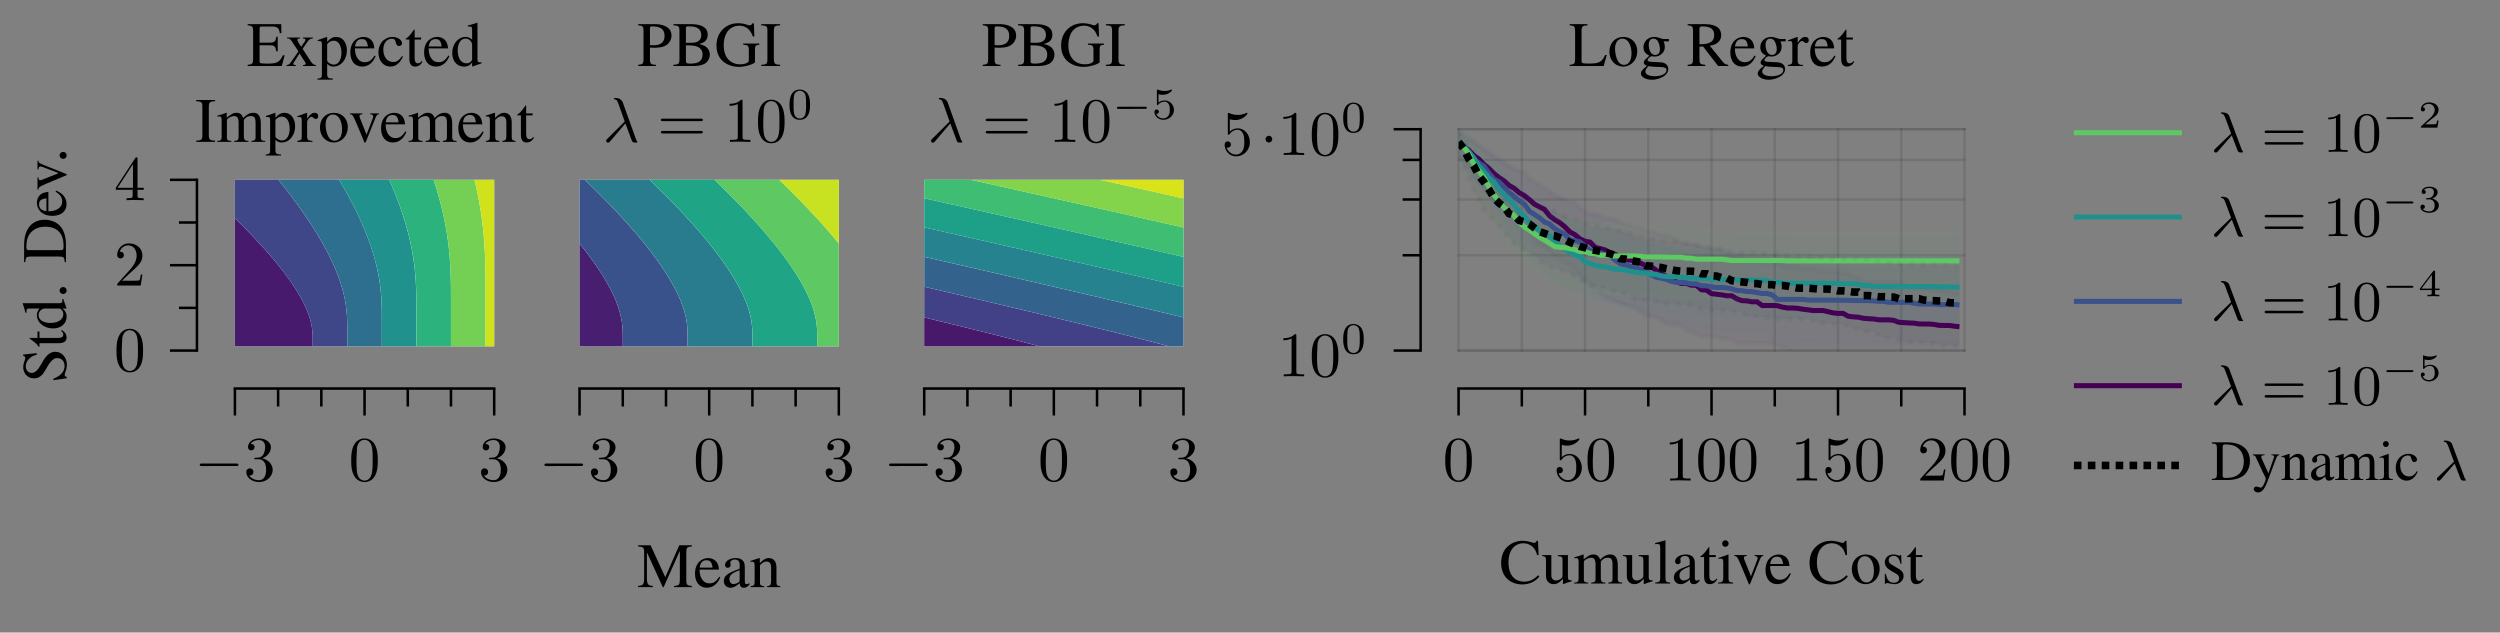 <svg xmlns="http://www.w3.org/2000/svg" width="787.68" height="199.3" viewBox="0 0 393.84 99.65" xmlns:v="https://vecta.io/nano"><rect x="0" y="0" width="393.84" height="99.65" fill="#808080" stroke="none"/><style><![CDATA[.B{clip-rule:nonzero}.C{stroke-miterlimit:10}.D{fill:none}.E{fill:rgb(0%, 0%, 0%)}.F{stroke-width:.797}.G{stroke-opacity:.038}.H{stroke:rgb(0%, 0%, 0%)}.I{stroke-linecap:square}.J{fill-opacity:.038}.K{stroke-width:.399}.L{stroke-opacity:.1}.M{fill:rgb(100%, 100%, 100%)}.N{stroke:rgb(36.073%, 78.595%, 38.78%)}.O{stroke:rgb(23.166%, 31.81%, 54.482%)}.P{stroke:rgb(12.871%, 56.325%, 55.121%)}.Q{stroke-dasharray:0.797 0.996}.R{stroke-width:1.196}.S{stroke-dasharray:1.196 0.996}]]></style><defs><path d="M6.563-2.297c.172 0 .359 0 .359-.203 0-.187-.187-.187-.359-.187H1.172c-.172 0-.344 0-.344.188 0 .203.172.203.344.203zm0 0" id="A"/><path d="M1.906-2.5a.52.52 0 0 0-.516-.516c-.297 0-.531.234-.531.516 0 .297.234.531.531.531.281 0 .516-.234.516-.531zm0 0" id="B"/><path d="M2.891-3.516c.813-.266 1.391-.953 1.391-1.75 0-.812-.875-1.375-1.828-1.375-1 0-1.766.594-1.766 1.359a.48.48 0 0 0 .516.516c.297 0 .5-.219.5-.516 0-.484-.469-.484-.609-.484.297-.5.953-.625 1.313-.625.422 0 .969.219.969 1.109 0 .125-.031.703-.281 1.141a.93.93 0 0 1-.891.516 3.29 3.29 0 0 1-.391.031c-.078.016-.141.031-.141.125 0 .109.063.109.234.109h.438c.813 0 1.188.672 1.188 1.656 0 1.359-.687 1.641-1.125 1.641S1.219-.234.875-.812c.344.047.656-.172.656-.547 0-.359-.266-.562-.547-.562a.53.53 0 0 0-.562.578c0 .906.922 1.563 2.016 1.563 1.219 0 2.125-.906 2.125-1.922 0-.812-.641-1.594-1.672-1.812zm0 0" id="C"/><path d="M4.578-3.187c0-.797-.047-1.594-.391-2.328-.453-.969-1.281-1.125-1.687-1.125-.609 0-1.328.266-1.75 1.188-.312.688-.359 1.469-.359 2.266 0 .75.031 1.641.453 2.406a1.83 1.83 0 0 0 1.641 1c.531 0 1.297-.203 1.734-1.156.313-.687.359-1.469.359-2.25zM2.484 0C2.094 0 1.5-.25 1.328-1.203c-.109-.594-.109-1.516-.109-2.109l.078-1.828c.188-1.187.938-1.281 1.188-1.281.328 0 .984.188 1.172 1.172.109.563.109 1.313.109 1.938 0 .75 0 1.422-.109 2.063C3.5-.297 2.938 0 2.484 0zm0 0" id="D"/><path d="M1.266-.766l1.063-1.031c1.547-1.375 2.141-1.906 2.141-2.906 0-1.141-.891-1.937-2.109-1.937C1.234-6.641.5-5.719.5-4.828c0 .547.5.547.531.547.172 0 .516-.109.516-.531a.51.51 0 0 0-.531-.516c-.078 0-.094 0-.125.016.219-.656.766-1.016 1.344-1.016.906 0 1.328.813 1.328 1.625 0 .797-.484 1.578-1.047 2.203L.609-.375C.5-.266.5-.234.5 0h3.703l.266-1.734h-.234C4.172-1.437 4.109-1 4-.844c-.062.078-.719.078-.937.078zm0 0" id="E"/><path d="M2.938-1.641v.859c0 .359-.031.469-.766.469h-.203V0c.406-.031.922-.031 1.344-.031L4.672 0v-.312h-.219c-.734 0-.75-.109-.75-.469v-.859h.984v-.312h-.984v-4.531c0-.203 0-.266-.172-.266-.078 0-.109 0-.187.125L.281-1.953v.313zm.047-.312H.563l2.422-3.719zm0 0" id="F"/><path d="M6.844-3.266c.156 0 .344 0 .344-.187 0-.203-.187-.203-.328-.203H.891c-.141 0-.328 0-.328.203 0 .188.188.188.328.188zm.016 1.938c.141 0 .328 0 .328-.203 0-.187-.187-.187-.344-.187H.891c-.141 0-.328 0-.328.188 0 .203.188.203.328.203zm0 0" id="G"/><path d="M2.938-6.375c0-.25 0-.266-.234-.266C2.078-6 1.203-6 .891-6v.313c.203 0 .781 0 1.297-.266v5.172c0 .359-.031.469-.922.469H.953V0c.344-.031 1.203-.031 1.609-.031L4.172 0v-.312h-.312c-.906 0-.922-.109-.922-.469zm0 0" id="H"/><path d="M4.469-2c0-1.187-.812-2.187-1.891-2.187-.469 0-.906.156-1.266.516v-1.953c.203.063.531.125.844.125 1.234 0 1.938-.906 1.938-1.031 0-.062-.031-.109-.109-.109 0 0-.031 0-.078.031a3.22 3.22 0 0 1-1.359.297c-.391 0-.859-.078-1.328-.281-.078-.031-.094-.031-.109-.031C1-6.625 1-6.547 1-6.391v2.953c0 .172 0 .25.141.25.078 0 .094-.016.141-.078.109-.156.469-.703 1.281-.703.516 0 .766.453.844.641.156.375.188.75.188 1.25 0 .359 0 .953-.25 1.375-.234.391-.609.641-1.062.641-.719 0-1.297-.531-1.469-1.109.031 0 .063.016.172.016a.48.48 0 0 0 .5-.484c0-.25-.172-.5-.5-.5-.141 0-.484.078-.484.531C.5-.75 1.188.219 2.297.219 3.453.219 4.469-.734 4.469-2zm0 0" id="I"/><path d="M-6.734-4.453v.203c.219.047.328.156.328.328 0 .094-.031.266-.109.438-.141.359-.219.734-.219 1.047 0 .438.172.875.453 1.203.313.344.734.531 1.25.531.797 0 1.359-.437 1.938-1.562.375-.719.797-1.234 1.172-1.484.125-.094.344-.141.578-.141.672 0 1.125.5 1.125 1.234 0 .875-.547 1.516-1.766 2.016v.219L.125-.719v-.219c-.187-.016-.328-.125-.328-.281 0-.109.047-.281.109-.469.156-.375.234-.781.234-1.172C.141-4-.641-4.891-1.672-4.891c-.828 0-1.469.547-2.172 1.859-.578 1.047-1.016 1.469-1.562 1.469s-.922-.422-.922-1.047c0-.437.188-.859.547-1.203.313-.312.578-.453 1.172-.609v-.25zm0 0" id="J"/><path d="M-4.484-2.547v1.016h-1.156c-.094 0-.125 0-.125.063.078.078.172.141.266.203.563.375 1.031.813 1.078.969.063.109.141.172.188.172.031 0 .047-.016.063-.047v-.531h3C-.328-.703.094-1 .094-1.578c0-.5-.234-.875-.75-1.203l-.109.125c.25.219.344.391.344.609 0 .359-.266.516-.891.516h-2.859v-1.016zm0 0" id="K"/><path d="M.094-3.422l-.516-1.469h-.156l.016.219c0 .359-.109.438-.578.438h-5.641l-.031.063c.172.469.266.828.438 1.453h.172c-.016-.078-.016-.125-.016-.219 0-.359.094-.453.5-.453h1.563c-.312.375-.422.656-.422 1.047 0 1.141 1.125 2.078 2.531 2.078 1.281 0 2.141-.75 2.141-1.844a1.43 1.43 0 0 0-.656-1.281h.625zm-1.109.031c.063 0 .188.078.297.172.203.172.297.422.297.719 0 .828-.797 1.375-2.016 1.375-1.125 0-1.875-.484-1.875-1.25 0-.531.469-1.016 1-1.016zm0 0" id="L"/><path d="M-1-1.25c0 .297.266.547.578.547a.55.55 0 0 0 .531-.531c0-.312-.25-.562-.531-.562-.312 0-.578.25-.578.547zm0 0" id="M"/><path d="M-1.094-1.031c.719 0 .859.109.906.875H0v-2.828c0-1.156-.328-2.203-.891-2.828-.578-.641-1.469-1.016-2.437-1.016-.906 0-1.672.297-2.219.844-.687.688-1.047 1.766-1.047 3.141v2.688h.188c.063-.797.156-.875.891-.875zm-4.75-1.016c-.312 0-.391-.109-.391-.531 0-.844.156-1.5.5-1.984.547-.766 1.391-1.172 2.469-1.172 1.188 0 2.016.406 2.484 1.203.297.516.406 1.094.406 1.953 0 .406-.078.531-.406.531zm0 0" id="N"/><path d="M-1.641-4.062c.766.469 1.047.906 1.047 1.547 0 .563-.281.984-.859 1.281-.375.172-.703.25-1.312.266v-3.062c-.641.078-.937.172-1.25.422-.359.297-.562.766-.562 1.281 0 .5.172.969.516 1.344.406.469 1.109.734 1.922.734C-.75-.25.094-.969.094-2.109c0-.953-.578-1.703-1.656-2.125zM-3.078-.984c-.781-.109-1.156-.453-1.156-1.062s.281-.844 1.156-.969zm0 0" id="O"/><path d="M-4.484-4.75v1.375h.141c.031-.312.141-.469.328-.469a1.01 1.01 0 0 1 .297.063l2.578.984-2.547 1.016c-.141.063-.281.094-.375.094-.172 0-.25-.109-.281-.453h-.141v1.953h.141c.031-.375.125-.453 1.156-.906l2.859-1.203c.063-.016.125-.047.203-.078.188-.062.266-.125.266-.172 0-.062-.125-.141-.5-.281l-3.203-1.281c-.672-.281-.75-.344-.781-.641zm0 0" id="P"/><path d="M5.953-1.687h-.281C5.172-.609 4.75-.375 3.313-.375h-.266c-.484 0-.906-.047-.969-.109C2.031-.516 2-.625 2-.797v-2.469h1.531c.828 0 .969.141 1.109.969h.219v-2.312h-.219c-.078.406-.109.547-.219.688-.141.172-.422.25-.891.25H2v-2.203c0-.281.063-.344.328-.344h1.344c1.141 0 1.359.141 1.516 1.047h.25l-.031-1.422H.125v.188c.734.063.859.203.859.891v4.422c0 .703-.141.859-.859.906V0H5.5zm0 0" id="Q"/><path d="M2.766 0h2.016v-.156c-.312 0-.516-.156-.828-.594L2.688-2.703l.828-1.187a1.01 1.01 0 0 1 .797-.453v-.141H2.734v.141c.313.031.406.094.406.234 0 .109-.125.328-.375.641l-.297.438-.141-.203c-.281-.422-.453-.75-.453-.875 0-.141.125-.219.422-.234v-.141H.234v.141h.094c.297 0 .453.141.766.609l.938 1.438L.891-.656C.594-.25.5-.172.172-.156V0h1.438v-.156c-.281 0-.391-.047-.391-.172 0-.062.063-.203.203-.406l.781-1.234.906 1.406c.047.047.063.109.063.172 0 .188-.078.219-.406.234zm0 0" id="R"/><path d="M.094-3.922h.25c.328 0 .406.094.406.563v4.672c0 .516-.109.625-.703.688v.156h2.422v-.172c-.75-.016-.891-.125-.891-.75V-.328c.359.328.594.422 1.016.422 1.172 0 2.094-1.109 2.094-2.562 0-1.234-.703-2.109-1.672-2.109-.547 0-.984.234-1.437.781v-.766l-.047-.016-1.437.5zm1.484.594c0-.297.563-.656 1.031-.656.734 0 1.219.75 1.219 1.906 0 1.109-.484 1.859-1.203 1.859-.469 0-1.047-.359-1.047-.656zm0 0" id="S"/><path d="M4.063-1.641c-.469.766-.906 1.047-1.547 1.047-.562 0-.984-.281-1.281-.859-.172-.375-.25-.703-.266-1.312h3.063c-.078-.641-.172-.937-.422-1.25-.297-.359-.766-.562-1.281-.562-.5 0-.969.172-1.344.516C.516-3.656.25-2.953.25-2.141.25-.75.969.094 2.109.094c.953 0 1.703-.578 2.125-1.656zM.984-3.078c.109-.781.453-1.156 1.063-1.156s.844.281.969 1.156zm0 0" id="T"/><path d="M3.969-1.562c-.484.703-.844.938-1.406.938-.906 0-1.547-.797-1.547-1.937 0-1.031.547-1.734 1.359-1.734.359 0 .484.109.578.484l.063.219c.078.281.266.453.469.453.266 0 .484-.187.484-.422 0-.547-.703-1.016-1.531-1.016-.5 0-1 .188-1.406.547-.5.438-.781 1.125-.781 1.906C.25-.828 1.031.094 2.141.094c.453 0 .844-.156 1.203-.469.281-.234.469-.5.766-1.094zm0 0" id="U"/><path d="M2.547-4.484H1.531v-1.156c0-.094 0-.125-.062-.125-.078.078-.141.172-.203.266-.375.563-.812 1.031-.969 1.078-.109.063-.172.141-.172.188 0 .031.016.047.047.063h.531v3c0 .844.297 1.266.875 1.266.5 0 .875-.234 1.203-.75l-.125-.109c-.219.25-.391.344-.609.344-.359 0-.516-.266-.516-.891v-2.859h1.016zm0 0" id="V"/><path d="M3.422.094l1.469-.516v-.156l-.219.016c-.359 0-.437-.109-.437-.578v-5.641l-.062-.031c-.469.172-.828.266-1.453.438v.172c.078-.016.125-.016.219-.016.359 0 .453.094.453.5v1.563c-.375-.312-.656-.422-1.047-.422-1.141 0-2.078 1.125-2.078 2.531 0 1.281.75 2.141 1.844 2.141a1.43 1.43 0 0 0 1.281-.656v.625zm-.031-1.109c0 .063-.078.188-.172.297-.172.203-.422.297-.719.297-.828 0-1.375-.797-1.375-2.016 0-1.125.484-1.875 1.25-1.875.531 0 1.016.469 1.016 1zm0 0" id="W"/><path d="M1.141-1.094c0 .75-.125.875-.969.906V0h2.969v-.187c-.812-.031-.984-.172-.984-.906v-4.422c0-.719.141-.859.984-.891v-.187H.172v.188c.859.047.969.156.969.891zm0 0" id="X"/><path d="M.188-3.969C.313-4 .406-4 .516-4c.25 0 .344.156.344.625v2.531c0 .531-.141.688-.703.688V0h2.219v-.156c-.531-.016-.687-.125-.687-.516v-2.812c0-.016.094-.109.156-.187.25-.219.672-.391 1.031-.391.438 0 .656.344.656 1.047v2.156c0 .563-.109.672-.687.703V0h2.234v-.156c-.562 0-.719-.172-.719-.797v-2.5c.313-.437.641-.609 1.094-.609.563 0 .75.266.75 1.094v2.094c0 .578-.078.656-.656.719V0h2.172v-.156l-.25-.016c-.297-.016-.437-.203-.437-.578v-2.062c0-1.172-.375-1.766-1.156-1.766-.578 0-1.078.25-1.625.828-.172-.562-.516-.828-1.047-.828-.437 0-.719.125-1.547.766v-.75l-.078-.016a12.06 12.06 0 0 1-1.391.438zm0 0" id="Y"/><path d="M.063-3.891c.141-.031.234-.031.359-.031.25 0 .328.156.328.594v2.484c0 .5-.062.578-.703.688V0h2.391v-.156c-.672-.016-.844-.172-.844-.734v-2.25c0-.312.438-.812.703-.812.063 0 .141.047.25.141.172.141.281.203.406.203.234 0 .391-.172.391-.453 0-.328-.219-.516-.547-.516-.422 0-.719.219-1.203.922v-.906l-.047-.016-1.484.531zm0 0" id="Z"/><path d="M2.5-4.578c-1.297 0-2.203.953-2.203 2.328 0 1.344.922 2.344 2.172 2.344 1.266 0 2.219-1.047 2.219-2.422 0-1.312-.922-2.25-2.187-2.25zm-.141.266c.844 0 1.422.969 1.422 2.328 0 1.125-.437 1.813-1.187 1.813-.391 0-.766-.25-.969-.641-.281-.516-.437-1.219-.437-1.922 0-.953.469-1.578 1.172-1.578zm0 0" id="a"/><path d="M4.75-4.484H3.375v.141c.313.031.469.141.469.328a1.01 1.01 0 0 1-.062.297l-.984 2.578-1.016-2.547c-.062-.141-.094-.281-.094-.375 0-.172.109-.25.453-.281v-.141H.188v.141c.375.031.453.125.906 1.156L2.297-.328c.016.063.047.125.078.203.063.188.125.266.172.266.063 0 .141-.125.281-.5l1.281-3.203c.281-.672.344-.75.641-.781zm0 0" id="b"/><path d="M.156-3.969C.219-4 .313-4 .422-4c.281 0 .375.141.375.625v2.484c0 .563-.109.703-.625.734V0h2.125v-.156c-.516-.031-.656-.156-.656-.516v-2.797c.469-.453.688-.562 1.016-.562.5 0 .734.297.734.953v2.094c0 .625-.125.797-.625.828V0h2.063v-.156c-.484-.047-.594-.156-.594-.656v-2.281c0-.937-.453-1.484-1.187-1.484-.453 0-.766.156-1.437.797v-.781l-.078-.016-1.375.438zm0 0" id="c"/><path d="M6.719-5.719v4.516c0 .828-.125.969-.906 1.016V0h2.797v-.187c-.734-.047-.875-.187-.875-.906v-4.422c0-.703.125-.828.875-.891v-.187H6.625L4.422-1.562 2.109-6.594H.141v.188c.813.047.953.172.953.891v4.047C1.094-.437.953-.25.125-.187V0h2.344v-.187c-.781-.047-.937-.266-.937-1.281v-4.016L4.031 0h.141zm0 0" id="d"/><path d="M4.406-.656c-.172.141-.297.188-.437.188-.234 0-.297-.141-.297-.578v-1.937c0-.531-.047-.812-.203-1.047-.219-.359-.641-.547-1.234-.547-.937 0-1.672.484-1.672 1.109a.42.42 0 0 0 .422.422c.234 0 .453-.187.453-.406 0-.047-.016-.094-.016-.172-.031-.078-.031-.156-.031-.234 0-.266.313-.484.719-.484.484 0 .75.281.75.828v.609c-1.531.609-1.703.688-2.125 1.078-.219.188-.359.531-.359.859A1.01 1.01 0 0 0 1.422.094c.438 0 .844-.203 1.453-.719.047.516.219.719.641.719.328 0 .547-.109.891-.5zm-1.547-.562c0 .297-.047.391-.25.516-.25.141-.531.219-.734.219-.344 0-.625-.328-.625-.766v-.031c0-.594.406-.953 1.609-1.391zm0 0" id="e"/><path d="M2.016-2.906a4.95 4.95 0 0 0 .688.031c.781 0 1.313-.094 1.75-.328.594-.328.953-.937.953-1.594 0-.422-.141-.797-.406-1.078-.406-.437-1.266-.719-2.203-.719H.156v.188c.734.078.844.172.844.891v4.313C1-.359.922-.266.156-.187V0h2.797v-.187c-.797-.031-.937-.172-.937-.906zm0-2.984c0-.266.063-.344.344-.344 1.344 0 1.953.469 1.953 1.5 0 .969-.578 1.469-1.734 1.469-.203 0-.328-.016-.562-.031zm0 0" id="f"/><path d="M.172-6.594v.188c.828.047.953.156.953.891v4.422c0 .75-.125.875-.953.906V0H3.5c.781 0 1.484-.203 1.859-.547.359-.328.547-.766.547-1.25 0-.437-.172-.828-.484-1.125-.297-.266-.562-.391-1.219-.547.516-.125.734-.234.969-.437.25-.219.406-.594.406-1 0-1.109-.891-1.687-2.625-1.687zM2.141-3.25c.969 0 1.422.047 1.781.203.578.234.844.641.844 1.266 0 .531-.203.922-.609 1.156-.312.172-.734.25-1.391.25-.484 0-.625-.078-.625-.406zm0-.406v-2.281c0-.203.078-.297.219-.297h.438c1.156 0 1.766.484 1.766 1.375 0 .766-.531 1.203-1.469 1.203zm0 0" id="g"/><path d="M7.063-3.531H4.531v.188c.422.031.547.047.656.141.156.078.219.313.219.734v1.625c0 .313-.609.578-1.328.578-1.625 0-2.625-1.125-2.625-2.984 0-.937.281-1.844.719-2.328.438-.5 1.063-.766 1.734-.766a2.06 2.06 0 0 1 1.438.547c.297.281.453.547.703 1.156h.234l-.078-2.094h-.219a.49.49 0 0 1-.453.328c-.094 0-.25-.031-.437-.109-.453-.141-.906-.219-1.359-.219-1.984 0-3.422 1.453-3.422 3.5 0 .969.281 1.719.828 2.313C1.813-.234 2.766.141 3.875.141c.844 0 2.094-.344 2.5-.703v-2.016c0-.594.109-.719.688-.766zm0 0" id="h"/><path d="M6.188-4.484l-.094-2.25h-.219c-.047.203-.219.328-.406.328-.094 0-.25-.031-.391-.094-.5-.156-.984-.234-1.453-.234-.828 0-1.656.297-2.266.859C.656-5.266.281-4.344.281-3.234c0 .922.297 1.781.813 2.344.594.656 1.516 1.031 2.5 1.031 1.125 0 2.109-.453 2.719-1.266l-.187-.187C5.391-.594 4.734-.297 3.906-.297c-.625 0-1.187-.203-1.609-.578-.547-.484-.859-1.391-.859-2.5 0-1.797.922-2.969 2.375-2.969.563 0 1.078.219 1.484.609.313.328.469.594.656 1.25zm0 0" id="i"/><path d="M4.781-.5h-.062c-.453 0-.562-.109-.562-.562v-3.422H2.578v.172c.625.031.734.125.734.625v2.344c0 .281-.047.422-.187.531-.266.219-.578.328-.875.328-.391 0-.703-.328-.703-.75v-3.25H.094v.141c.469.031.609.172.609.641v2.5c0 .797.484 1.297 1.203 1.297.375 0 .766-.156 1.031-.422l.438-.422v.813l.031.031c.5-.203.859-.312 1.375-.453zm0 0" id="j"/><path d="M.188-6.203H.25l.313-.031c.313 0 .422.141.422.609v4.75c0 .547-.141.672-.781.719V0h2.359v-.156c-.625-.031-.75-.141-.75-.687v-5.937l-.031-.031-1.594.438zm0 0" id="k"/><path d="M1.75-4.578l-1.547.547v.141h.078c.125-.031.25-.031.344-.031.234 0 .328.156.328.594v2.313c0 .719-.109.828-.797.859V0h2.359v-.156c-.656-.047-.734-.141-.734-.859v-3.547zm-.469-2.234c-.281 0-.5.234-.5.516s.219.5.5.5.516-.219.516-.5a.52.52 0 0 0-.516-.516zm0 0" id="l"/><path d="M3.141-3.125l-.047-1.359h-.109l-.016.016c-.094.078-.094.078-.141.078a.7.7 0 0 1-.266-.062 2.01 2.01 0 0 0-.703-.125c-.781 0-1.344.516-1.344 1.234 0 .547.313.953 1.156 1.438l.578.328c.359.188.516.438.516.734 0 .438-.312.719-.828.719-.328 0-.641-.125-.828-.344C.891-.719.813-.953.672-1.516H.516V.047h.125C.719-.062.75-.078.875-.078c.094 0 .234.016.453.078a3.75 3.75 0 0 0 .734.094c.766 0 1.406-.578 1.406-1.266 0-.5-.234-.828-.844-1.187L1.563-3c-.281-.156-.437-.406-.437-.672 0-.406.313-.687.766-.687.578 0 .875.344 1.094 1.234zm0 0" id="m"/><path d="M5.719-1.734c-.172.375-.312.609-.469.781-.344.391-.891.563-1.719.563h-.672C2.141-.391 2-.453 2-.797v-4.719c0-.703.141-.844.938-.891v-.187H.125v.188c.734.063.859.203.859.891v4.422c0 .703-.141.859-.859.906V0h5.359l.484-1.734zm0 0" id="n"/><path d="M4.688-3.875v-.375h-.766c-.203 0-.359-.031-.547-.109l-.219-.078c-.281-.094-.547-.141-.797-.141-.937 0-1.672.703-1.672 1.625 0 .625.266 1 .922 1.328l-.422.406c-.328.281-.453.484-.453.688s.109.328.516.516C.547.516.281.844.281 1.203c0 .531.781.969 1.719.969.75 0 1.531-.266 2.047-.672.375-.312.547-.625.547-1.016 0-.609-.469-1.031-1.203-1.062L2.109-.641c-.531-.016-.781-.109-.781-.266 0-.203.328-.547.594-.625.094 0 .156.016.188.016l.391.031c.359 0 .766-.156 1.063-.422.328-.281.484-.625.484-1.125 0-.281-.047-.516-.187-.844zM1.469.016c.328.078 1.125.141 1.609.141.906 0 1.234.125 1.234.484 0 .578-.75.969-1.875.969-.875 0-1.453-.297-1.453-.734 0-.234.063-.359.484-.859zm.047-3.391c0-.578.281-.937.734-.937.313 0 .578.172.734.469.172.359.297.813.297 1.203 0 .563-.297.906-.75.906-.594 0-1.016-.641-1.016-1.609zm0 0" id="o"/><path d="M6.563-.187c-.375-.031-.578-.125-.859-.469L3.656-3.187c.656-.125.953-.234 1.281-.516.328-.25.516-.672.516-1.141 0-.437-.125-.797-.391-1.094-.375-.406-1.203-.656-2.141-.656H.172v.188c.75.078.844.188.844.891v4.313c0 .828-.094.953-.844 1.016V0h2.766v-.187c-.781-.047-.906-.187-.906-.906v-1.953l.563-.031L4.969 0h1.594zM2.031-5.875c0-.281.109-.359.516-.359 1.234 0 1.813.438 1.813 1.375 0 .5-.203.906-.562 1.094-.453.266-.812.328-1.766.344zm0 0" id="p"/><path d="M3.563-2.906L4.609-.109c.156.219.25.219.531.219h.219c.094-.016.109-.062.109-.094s-.031-.062-.062-.094c-.094-.109-.156-.266-.219-.453L3.156-6.203c-.219-.578-.75-.719-1.219-.719-.047 0-.187 0-.187.109 0 .078.078.109.094.109.328.047.406.109.656.797l.953 2.703L.703-.469c-.109.125-.172.172-.172.313 0 .172.141.281.297.281s.25-.109.328-.203zm0 0" id="q"/><path d="M3.594-2.219c0-.766-.094-1.328-.406-1.812-.219-.312-.656-.594-1.203-.594C.359-4.625.359-2.719.359-2.219S.359.141 1.984.141c1.609 0 1.609-1.859 1.609-2.359zM1.984-.062c-.328 0-.75-.187-.891-.75C1-1.219 1-1.797 1-2.312s0-1.047.094-1.422a.91.91 0 0 1 .891-.703c.375 0 .734.234.859.641.109.375.125.875.125 1.484 0 .516 0 1.031-.094 1.469-.141.641-.609.781-.891.781zm0 0" id="r"/><path d="M1.078-3.891c.359.094.563.094.672.094.922 0 1.469-.625 1.469-.734 0-.078-.047-.094-.078-.094-.016 0-.031 0-.062.016-.172.063-.531.203-1.047.203-.203 0-.562-.016-1.016-.187-.078-.031-.094-.031-.094-.031-.094 0-.094.078-.094.188v2.047c0 .125 0 .203.109.203.063 0 .078 0 .141-.094.297-.375.734-.437.969-.437.422 0 .609.328.641.391.125.234.172.5.172.906 0 .203 0 .609-.219.922-.172.25-.469.422-.812.422-.453 0-.922-.25-1.094-.719.266.016.406-.156.406-.344 0-.297-.266-.344-.359-.344 0 0-.344 0-.344.375 0 .625.578 1.25 1.406 1.25.891 0 1.672-.656 1.672-1.547 0-.781-.594-1.5-1.453-1.5-.312 0-.672.063-.984.328zm0 0" id="s"/><path d="M5.188-1.578c.109 0 .281 0 .281-.156 0-.187-.172-.187-.281-.187H1.031c-.109 0-.281 0-.281.172s.156.172.281.172zm0 0" id="t"/><path d="M3.281-2.594l.938 2.453c.188.234.25.234.531.234h.203c.063 0 .109-.031.109-.094 0-.047-.016-.062-.062-.094-.109-.125-.141-.234-.203-.391L2.891-5.609c-.203-.547-.797-.609-1.125-.609-.078 0-.203 0-.203.109 0 .094.078.094.172.109.281.047.375.297.516.625l.922 2.484L.641-.453c-.078.094-.156.156-.156.297 0 .188.156.266.281.266.156 0 .266-.125.297-.156zm0 0" id="u"/><path d="M6.344-2.969c.125 0 .297 0 .297-.187 0-.203-.187-.203-.328-.203H.844c-.141 0-.328 0-.328.203 0 .188.172.188.297.188zm-.031 1.828c.141 0 .328 0 .328-.203 0-.187-.172-.187-.297-.187H.813c-.125 0-.297 0-.297.188 0 .203.188.203.328.203zm0 0" id="v"/><path d="M2.719-5.734c0-.219 0-.234-.219-.234-.562.563-1.391.563-1.672.563v.281c.172 0 .719 0 1.203-.234v4.641c0 .328-.016.438-.859.438H.891V0c.313-.031 1.125-.031 1.484-.031l1.5.031v-.281h-.281c-.844 0-.875-.109-.875-.437zm0 0" id="w"/><path d="M4.25-2.875c0-.594-.031-1.375-.344-2.047-.406-.844-1.078-1.047-1.594-1.047A1.68 1.68 0 0 0 .688-4.891C.406-4.281.359-3.547.359-2.875c0 .594.016 1.453.406 2.172.422.75 1.125.906 1.531.906A1.71 1.71 0 0 0 3.922-.875c.266-.609.328-1.281.328-2zM2.313-.031c-.281 0-.922-.125-1.094-1.141-.094-.516-.094-1.297-.094-1.812 0-.609 0-1.312.109-1.812.188-.797.75-.953 1.063-.953.344 0 .906.188 1.078 1.016.094.484.094 1.188.094 1.75s0 1.313-.094 1.844C3.188-.109 2.531-.031 2.313-.031zm0 0" id="x"/><path d="M4.766-1.344c.094 0 .25 0 .25-.156s-.156-.156-.25-.156H1c-.109 0-.25 0-.25.156s.141.156.25.156zm0 0" id="y"/><path d="M3.219-1.125H3c-.016.094-.078.484-.156.547-.047.047-.531.047-.625.047H1.109l.766-.625.922-.734c.172-.172.422-.484.422-.906 0-.75-.672-1.187-1.484-1.187-.766 0-1.297.516-1.297 1.078a.32.32 0 0 0 .313.344c.156 0 .328-.109.328-.328a.32.32 0 0 0-.344-.328c.141-.297.5-.531.922-.531.625 0 .953.469.953.953 0 .422-.281.859-.687 1.25L.5-.25C.438-.187.438-.187.438 0h2.594zm0 0" id="z"/><path d="M1.766-1.984c.5 0 .844.344.844.953 0 .656-.391.938-.828.938C1.609-.094 1-.125.734-.469c.234-.031.328-.187.328-.344 0-.203-.141-.344-.344-.344a.34.34 0 0 0-.344.359c0 .594.656.922 1.422.922.891 0 1.469-.562 1.469-1.156 0-.437-.328-.906-1.047-1.078.484-.156.859-.547.859-1.031s-.562-.844-1.281-.844c-.703 0-1.234.328-1.234.813 0 .266.203.328.328.328.156 0 .313-.094.313-.312 0-.187-.125-.297-.297-.312.281-.312.828-.312.891-.312.297 0 .688.141.688.641 0 .328-.187.906-.797.938l-.312.016c-.062.016-.125.016-.125.109s.063.094.156.094zm0 0" id="AA"/><path d="M3.375-.984v-.234h-.703v-2.641c0-.141 0-.187-.141-.187-.109 0-.125.031-.172.094L.281-1.219v.234h1.859V-.5c0 .188 0 .266-.5.266h-.187V0l.953-.031.938.031v-.234h-.172c-.5 0-.5-.078-.5-.266v-.484zM2.172-3.391v2.172H.531zm0 0" id="AB"/><path d="M1.016-3.328a2.04 2.04 0 0 0 .609.078c.141 0 .469 0 .844-.203.109-.062.469-.312.469-.437 0-.078-.047-.094-.078-.094-.016 0-.016 0-.094.031-.203.078-.516.172-.906.172-.297 0-.609-.062-.891-.156-.047-.031-.078-.047-.094-.047-.094 0-.094.078-.094.172v1.797c0 .094 0 .172.109.172.063 0 .078-.031.109-.078.156-.187.422-.391.891-.391.734 0 .734.891.734 1.078 0 .234-.016.578-.219.828a.95.95 0 0 1-.719.313c-.406 0-.828-.219-.969-.578.297 0 .328-.234.328-.297 0-.172-.125-.312-.312-.312-.047 0-.297.031-.297.328C.438-.406.953.125 1.703.125c.828 0 1.516-.578 1.516-1.328A1.3 1.3 0 0 0 1.891-2.5c-.375 0-.687.125-.875.281zm0 0" id="AC"/><path d="M.938-.984c0 .656-.109.766-.797.813V0h2.547c1.047 0 1.984-.297 2.547-.797.578-.531.906-1.328.906-2.203 0-.797-.266-1.5-.766-2-.609-.609-1.578-.937-2.812-.937H.141v.172c.719.063.797.141.797.813zm.906-4.266c0-.281.109-.359.469-.359.766 0 1.359.141 1.781.453.703.484 1.078 1.25 1.078 2.219 0 1.063-.375 1.813-1.094 2.234-.469.266-.984.375-1.766.375-.359 0-.469-.078-.469-.375zm0 0" id="AD"/><path d="M4.266-4.031H3.047v.125c.297 0 .438.078.438.234a.36.36 0 0 1-.047.141l-.859 2.484-1.031-2.266c-.062-.125-.094-.25-.094-.344 0-.172.141-.234.516-.25v-.125H.125v.125c.234.031.391.125.453.281l1.031 2.203.016.078.141.266c.25.453.391.766.391.906s-.203.703-.359.969c-.125.234-.312.406-.437.406-.062 0-.141-.016-.234-.062-.172-.062-.312-.094-.469-.094-.203 0-.391.172-.391.391 0 .297.297.516.672.516.594 0 1.031-.5 1.516-1.797L3.828-3.5c.125-.281.219-.375.438-.406zm0 0" id="AE"/><path d="M.141-3.562c.063-.031.141-.047.25-.047.25 0 .328.141.328.578v2.219c0 .516-.094.641-.562.672V0h1.906v-.141c-.453-.031-.594-.141-.594-.453v-2.531c.438-.406.625-.5.922-.5.438 0 .656.266.656.859v1.875c0 .563-.109.719-.562.75V0h1.859v-.141c-.437-.031-.547-.141-.547-.578v-2.062c0-.844-.391-1.344-1.047-1.344-.422 0-.703.156-1.312.719v-.703l-.062-.016-1.234.406zm0 0" id="AF"/><path d="M3.969-.594c-.156.125-.266.172-.406.172-.203 0-.266-.125-.266-.516v-1.75c0-.469-.047-.734-.172-.937-.203-.328-.594-.5-1.109-.5-.844 0-1.516.438-1.516 1a.41.41 0 0 0 .391.391c.219 0 .406-.187.406-.375 0-.031-.016-.078-.016-.141-.031-.094-.031-.156-.031-.219 0-.25.281-.437.641-.437.438 0 .688.25.688.734v.547c-1.391.563-1.531.641-1.922.969-.203.188-.328.484-.328.781a.92.92 0 0 0 .953.969c.391 0 .75-.187 1.297-.656.047.469.219.656.578.656.313 0 .5-.109.813-.453zm-1.391-.516c0 .281-.047.359-.234.469-.219.125-.469.203-.656.203-.312 0-.562-.297-.562-.687v-.031c0-.531.359-.859 1.453-1.25zm0 0" id="AG"/><path d="M.172-3.562a.96.96 0 0 1 .281-.047c.234 0 .313.141.313.578v2.266c0 .484-.125.625-.625.625V0h2v-.141c-.484-.016-.609-.109-.609-.453v-2.531c0-.016.063-.109.125-.172.234-.203.609-.359.922-.359.406 0 .594.313.594.938v1.953c0 .5-.094.594-.609.625V0h2.016v-.141c-.516 0-.656-.156-.656-.719v-2.25c.281-.391.578-.547.984-.547.516 0 .672.234.672.984v1.891c0 .516-.078.578-.594.641V0h1.969v-.141l-.234-.016c-.266-.016-.391-.172-.391-.531v-1.844c0-1.062-.344-1.594-1.031-1.594-.531 0-.984.234-1.469.75-.156-.516-.469-.75-.953-.75-.391 0-.641.125-1.391.688v-.672l-.062-.016-1.25.406zm0 0" id="AH"/><path d="M1.563-4.125l-1.391.5v.125H.25c.109-.031.219-.031.313-.031.203 0 .297.141.297.531v2.078c0 .656-.094.75-.719.781V0h2.125v-.141c-.594-.031-.656-.125-.656-.781v-3.172zm-.422-2a.45.45 0 0 0-.437.453c0 .25.188.469.438.469a.46.46 0 0 0 .469-.469c0-.25-.203-.453-.469-.453zm0 0" id="AI"/><path d="M3.563-1.406c-.422.641-.75.844-1.25.844-.828 0-1.391-.719-1.391-1.75 0-.922.484-1.547 1.219-1.547.313 0 .438.094.516.422l.063.203c.078.25.234.406.422.406.234 0 .422-.172.422-.375 0-.5-.625-.922-1.375-.922-.437 0-.891.172-1.266.5-.453.391-.703 1-.703 1.719 0 1.156.719 2 1.703 2a1.63 1.63 0 0 0 1.094-.422c.234-.219.406-.469.672-.984zm0 0" id="AJ"/><clipPath id="AK"><path d="M229.777 20.355H309v34.871h-79.223zm0 0" class="B"/></clipPath><clipPath id="AL"><path d="M229.777 20.355H309V55h-79.223zm0 0" class="B"/></clipPath><clipPath id="AM"><path d="M229.777 20.355H309V51h-79.223zm0 0" class="B"/></clipPath><clipPath id="AN"><path d="M229.777 20.355H309V48h-79.223zm0 0" class="B"/></clipPath><clipPath id="AO"><path d="M229.777 20.355H309V55h-79.223zm0 0" class="B"/></clipPath><clipPath id="AP"><path d="M37.008 28.328h40.844v26.227H37.008zm0 0" class="B"/></clipPath><clipPath id="AQ"><path d="M37.008 34H50v20.555H37.008zm0 0" class="B"/></clipPath><clipPath id="AR"><path d="M37.008 28.328H55v26.227H37.008zm0 0" class="B"/></clipPath><clipPath id="AS"><path d="M43 28.328h18v26.227H43zm0 0" class="B"/></clipPath><clipPath id="AT"><path d="M53 28.328h13v26.227H53zm0 0" class="B"/></clipPath><clipPath id="AU"><path d="M61 28.328h11v26.227H61zm0 0" class="B"/></clipPath><clipPath id="AV"><path d="M68 28.328h9v26.227h-9zm0 0" class="B"/></clipPath><clipPath id="AW"><path d="M74 28.328h3.852v26.227H74zm0 0" class="B"/></clipPath><clipPath id="AX"><path d="M91.301 28.328h40.844v26.227H91.301zm0 0" class="B"/></clipPath><clipPath id="AY"><path d="M91.301 38H99v16.555h-7.699zm0 0" class="B"/></clipPath><clipPath id="AZ"><path d="M91.301 28.328H109v26.227H91.301zm0 0" class="B"/></clipPath><clipPath id="Aa"><path d="M92 28.328h27v26.227H92zm0 0" class="B"/></clipPath><clipPath id="Ab"><path d="M102 28.328h27v26.227h-27zm0 0" class="B"/></clipPath><clipPath id="Ac"><path d="M112 28.328h20.145v26.227H112zm0 0" class="B"/></clipPath><clipPath id="Ad"><path d="M122 28.328h10.145V39H122zm0 0" class="B"/></clipPath><clipPath id="Ae"><path d="M145.598 28.328h40.844v26.227h-40.844zm0 0" class="B"/></clipPath><clipPath id="Af"><path d="M145.598 50H164v4.555h-18.402zm0 0" class="B"/></clipPath><clipPath id="Ag"><path d="M145.598 45H185v9.555h-39.402zm0 0" class="B"/></clipPath><clipPath id="Ah"><path d="M145.598 40h40.844v14.555h-40.844zm0 0" class="B"/></clipPath><clipPath id="Ai"><path d="M145.598 35h40.844v16h-40.844zm0 0" class="B"/></clipPath><clipPath id="Aj"><path d="M145.598 31h40.844v15h-40.844zm0 0" class="B"/></clipPath><clipPath id="Ak"><path d="M145.598 28.328h40.844V41h-40.844zm0 0" class="B"/></clipPath><clipPath id="Al"><path d="M152 28.328h34.441V36H152zm0 0" class="B"/></clipPath><clipPath id="Am"><path d="M173 28.328h13.441V32H173zm0 0" class="B"/></clipPath><clipPath id="An"><path d="M229.777 20.355h79.703v34.871h-79.703zm0 0" class="B"/></clipPath><clipPath id="Ao"><path d="M229.777 20.355h79.703V54h-79.703zm0 0" class="B"/></clipPath><clipPath id="Ap"><path d="M229.777 20.355h79.703v34.871h-79.703zm0 0" class="B"/></clipPath><clipPath id="Aq"><path d="M229.777 20.355h79.703V52h-79.703zm0 0" class="B"/></clipPath><clipPath id="Ar"><path d="M229.777 20.355h79.703v34.871h-79.703zm0 0" class="B"/></clipPath><clipPath id="As"><path d="M229.777 20.355h79.703V53h-79.703zm0 0" class="B"/></clipPath><clipPath id="At"><path d="M229.777 20.355h79.703V48h-79.703zm0 0" class="B"/></clipPath><clipPath id="Au"><path d="M229.777 20.355h79.703v34.871h-79.703zm0 0" class="B"/></clipPath><clipPath id="Av"><path d="M229.777 20.355h79.703V54h-79.703zm0 0" class="B"/></clipPath><path id="Aw" d="M37.008 65.457v-4.25m20.422 4.25v-4.25m20.422 4.25v-4.25"/><path id="Ax" d="M98.109 64.039v-2.832m6.809 2.832v-2.832m13.613 2.832v-2.832m6.809 2.832v-2.832"/><path id="Ay" d="M326.715 20.91h17.008"/></defs><g class="D K C H"><g class="I L"><path d="M239.742 55.227V20.355m19.926 34.871V20.355m19.922 34.871V20.355m19.926 34.871V20.355m-69.739 34.872V20.355m19.926 34.871V20.355m19.926 34.871V20.355m19.926 34.871V20.355m19.926 34.871V20.355"/><path d="M229.777 55.227h79.703m-79.703-15.016h79.703m-79.703-8.785h79.703m-79.703-6.234h79.703m-79.703-4.836h79.703"/><path d="M229.777 55.227h79.703m-79.703-34.871h79.703"/></g><path d="M239.742 64.035v-2.832m19.926 2.832v-2.832m19.922 2.832v-2.832m19.926 2.832v-2.832m-69.739 4.246v-4.246m19.926 4.246v-4.246m19.926 4.246v-4.246m19.926 4.246v-4.246m19.926 4.246v-4.246m-88.516-5.976h2.836m-2.836-15.016h2.836m-2.836-8.785h2.836m-2.836-6.234h2.836m-2.836-4.836h2.836m-4.25 34.871h4.25m-4.25-34.871h4.25"/><path d="M229.777 61.203h79.703m-85.679-5.976V20.355" class="I"/></g><g clip-path="url(#AK)" class="J"><path fill="rgb(26.7%, 0.487%, 32.941%)" d="M229.777 24.547l.797.863.797.75.797 1.355.797 1.078.801 1.059.797.816.797.949.797.371.797.441.797.82.797.578.797.375.797.668.797 1.605.797 1.742.797.59.797.371.797.719.797.633.797.313.797.691.797.348.797.594.797.875.797 1 .797.5.797.605.797.852.797.676.797.164.797.508.797.352.797.254.801.063.797.383.797.652.797.66.797.07h.797l.797.52.797.625.797.152h.797l.797.152.797.73.797.328.797.199.797.41h.797l.797.02h.797l.797.344h.797l.797.133.797.539h.797l.797.012.797.008h1.594l.797.043h.797l.801.375.797.25.797.008.797.871.797.707h.797l.797.027h.797l.797.242h.797l.797.293h.797l.797.047h3.188l.797.121.797.023.797.258.797.355h.797l.797.145h1.594l.797.102h1.594l.797.516.801.582h.797l.797.18h.797l.797.172.797.758.797.199.797.211V46.133h-.797l-.797-.359-.797-.141h-1.594l-.797-.152-.797-.055-.801-.059-.797-.293-.797-.066-.797-.402-.797-.078h-.797l-.797-.008-.797-.02-.797-.051h-.797l-.797-.074h-.797l-.797-.609-.797-.105-.797-.605-.797-.07-.797-.168h-.797l-.797-.023-.797-.031-.797-.098-.797-.246-.797-.094-.797-.004-.797-.234-.797-.051h-.797l-.797-.145-.797-.59-.801-.23-.797-.203-.797-.137-.797-.062-.797-.07-.797-.059-.797-.078-.797-.16h-.797l-.797-.703-.797-.125-.797-.273h-.797l-.797-.152-.797-.195-.797-.301-.797-.133h-.797l-.797-.371-.797-.426-.797-.242-.797-.297-.797-.082-.797-.348-.797-.281-.797-.07-.797-.41-.797-.137-.797-.305-.801-.086-.797-.297-.797-.426-.797-.238-.797-.039-.797-.441-.797-.141-.797-.098-.797-.352-.797-.758-.797-.625-.797-.18-.797-.367-.797-.383-.797-.301-.797-.574-.797-.586-.797-.453-.797-.473-.797-.52-.797-.949-.797-.273-.797-.289-.797-.441-.797-.562-.797-.508-.797-.539-.797-.559-.797-.512-.801-.5-.797-.719-.797-.492-.797-.598-.797-.359zm0 0"/></g><g clip-path="url(#AL)" class="J"><path fill="rgb(23.166%, 31.81%, 54.482%)" d="M229.777 24.547l.797 1.098.797.867.797 1.598.797.875.801.582.797 1.238.797.941.797 1.102.797.848.797 1.063.797.777.797.84.797 1.77.797.266.797.324.797 1.707.797.098.797.508.797.168.797.828.797.43.797.59.797.438.797.27.797 1.563.797.633.797.332.797.156.797.691.797.184.797.141.797.387.797.168.801.371.797.211.797.574h.797l.797.574.797.336.797.121.797.27.797.262.797.012.797.137.797.16.797.609.797.004h.797l.797.004.797.02.797.063.797.109.797.004.797.023.797.07h.797l.797.004.797.059h1.594l.797.238.797 1.379h.801l.797.063h2.391l.797.016h1.594l.797.027h1.594l.797.004h3.188l.797.078h.797l.797.066h.797l.797.109.797.027h7.973l.797.078h3.188V42.719h-2.391l-.797-.016-.797-.078h-.797l-.797-.176h-3.191l-.797-.082h-3.984l-.797-.102h-.797l-.797-.016-.797-.047h-.797l-.797-.074-.797-.004h-1.594l-.797-.039h-1.594l-.797-.098h-.797l-.797-.176-.797-.141h-.797l-.797-.039-.797-.062h-1.598l-.797-.004h-.797l-.797-.359h-.797l-.797-.289-.797-.012-.797-.109-.797-.27-.797-.043h-.797l-.797-.07-.797-.445-.797-.074-.797-.168-.797-.082-.797-.074-.797-.141h-.797l-.797-.191-.797-.215-.797-.09-.797-.414-.797-.246-.797-.219h-.797l-.797-.523-.797-.309-.801-.398-.797-.59-.797-.195-.797-.281-.797-.277-.797-.734-.797-.645L250.5 34l-.797-.23-.797-.551-.797-.426-.797-.418-.797-.293-.797-.797-.797-.344-.797-.285-.797-.082-.797-.793-.797-.363-.797-.477-.797-.613-.797-1.105-.797-.531-.797-.469-.797-.32-.797-.754-.797-.332-.797-.648-.797-.461-.801-.82-.797-.434-.797-.699-.797-.449-.797-.492zm0 0"/></g><g clip-path="url(#AM)" class="J"><path fill="rgb(12.871%, 56.325%, 55.121%)" d="M229.777 24.547l.797 1.25.797.887.797 1.512.797.707.801 1.547.797.496.797 1.824.797 1.363.797.582.797 1.859.797 1.473.797.672.797.473.797.773.797 1 .797.879.797.824.797.734.797.762.797.262.797.379.797.559.797.16.797.281.797.215.797.73.797.266.797.262.797.125.797.227.797.059.797.211.797.172.801.176.797.004.797.313.797.148.797.109.797.164.797.121.797.02.797.102.797.227.797.094h1.594l.797.164h3.984l.797.215h1.594l.797.023h1.594l.797.023.797.016h2.395l.797.059.797.043h12.75l.797.133h.797l.797.172h11.957v-9.992h-4.781l-.797-.227h-4.785l-.797-.176h-2.391l-.797-.031h-3.187l-.797-.039h-2.391l-.797-.09h-2.391l-.797-.168h-2.391l-.797-.082h-3.988l-.797-.105-.797-.031h-.797l-.797-.078h-.797l-.797-.004-.797-.012h-.797l-.797-.055h-.797l-.797-.004h-.797l-.797-.012-.797-.141-.797-.137-.797-.004-.797-.133h-.797l-.797-.031-.797-.25-1.594-.008-.797-.016-.797-.145-.797-.238-.801-.07-.797-.055-.797-.137-.797-.262h-.797l-.797-.457-.797-.277-.797-.418-.797-.094-.797-.367-.797-.613-.797-.531-.797-.32-.797-.203-.797-.496-.797-.488-.797-1.02-.797-.379-.797-.246-.797-.777-.797-.816-.797-.906-.797-.723-.797-.82-.797-.488-.797-.922-.797-.641-.797-.461-.797-1.074-.801-.793-.797-.734-.797-.816-.797-.465-.797-.504zm0 0"/></g><g clip-path="url(#AN)" class="J"><path fill="rgb(36.073%, 78.595%, 38.78%)" d="M229.777 24.547l.797 1.23.797 1.402.797 1.59.797 1.68.801 1.441.797 1.551.797.922.797 1.57.797 1.008.797 1.156.797 1.164.797.738.797.438.797.973.797 1.137.797.516.797.461.797.516.797.105.797.52.797.332h.797l.797.262.797.086h.797l.797.242.797.207.797.309h.797l.797.203.797.051.797.02.797.051h1.598l.797.191h1.594l.797.117h.797l.797.086h2.391l.797.191h3.188l.797.082h4.781l.797.035h1.594l.797.012h5.582l.797.004h24.707V36.57h-19.129l-.797-.016h-7.172l-.797-.023h-7.176l-.797-.066h-2.391l-.797-.164h-3.187l-.797-.219-.797-.172h-1.594l-.797-.02h-2.391l-.797-.035h-.797l-.797-.148h-.797l-.801-.129-.797-.062h-.797l-.797-.102h-.797l-.797-.039h-.797l-.797-.023-.797-.043-.797-.082-.797-.266-.797-.023-.797-.18-.797-.09-.797-.187-.797-.266-.797-.078-.797-.781-.797-.828-.797-.367-.797-.535-.797-.848-.797-.766-.797-.672-.797-.836-.797-1.062-.797-.969-.797-.66-.797-1.055-.801-.891-.797-.535-.797-1.227-.797-.727-.797-.566zm0 0"/></g><g clip-path="url(#AO)" class="E J"><path d="M229.777 24.547l.797 1.699.797 1.59.797 2.117.797 1.293.801 1.852.797.684.797 1.223.797.602.797.926.797 1.008.797.879.797.281.797.602.797.473.797.406.797.832.797.613.797.398.797.191.797.363.797.172.797.191.797.488.797.254.797.973.797.48.797.055.797.082.797.172.797.449h.797l.797.367.797.035.801.281.797.766h.797l.797.008h.797l.797.164.797.344.797.035.797.063h.797l.797.051.797.023.797.059.797.43.797.176.797.055.797.008 1.594.203h.797l.797.18.797.051h.797l.797.59 1.594.094.797.117.797.047.797.145.801.078h3.188l.797.102h.797l.797.18.797.336h.797l.797.09.797.078.797.09h.797l.797.367.797.324h.797l.797.449h1.594l.797.555.797.445h.797l.797.059.797.176.797.352.797.027.797.07h.797l.801.031h.797l.797.199h.797l.797.262h.797l.797.016h.797V42.117l-.797-.27h-.797l-.797-.07-.797-.016-.797-.047-.797-.012h-.797l-.801-.023-.797-.059-.797-.082h-.797l-.797-.004-.797-.023-.797-.082-.797-.191-.797-.078-.797-.043-.797-.203-.797-.062-.797-.129h-2.391l-.797-.031h-.797l-.797-.035-.797-.039-.797-.109-.797-.004-.797-.023-.797-.07h-.797l-.797-.133h-.797l-.797-.055-.797-.18h-.801l-.797-.043h-.797l-.797-.031-.797-.039-.797-.09h-1.594l-.797-.18h-.797l-.797-.434-.797-.191-.797-.047-.797-.211-.797-.094-.797-.117-.797-.18-.797-.074-.797-.07-.797-.152-.797-.051-.797-.082-.797-.121-.797-.191-.797-.07-.797-.172-.797-.184-.797-.152-.797-.27-.801-.117-.797-.184-.797-.309-.797-.074-.797-.281-.797-.148-.797-.187-.797-.047-.797-.266-.797-.293-.797-.277-.797-.133-.797-.43-.797-.34-.797-.434-.797-.305-.797-.273-.797-.281-.797-.312-.797-.375-.797-.48-.797-.504-.797-.324-.797-.785-.797-.52-.797-.801-.797-.531-.797-.898-.797-.875-.801-.859-.797-1.398-.797-1-.797-1.246-.797-.695zm0 0"/></g><g class="C D H K"><path d="M43.813 64.039v-2.832m6.809 2.832v-2.832m13.617 2.832v-2.832m6.805 2.832v-2.832"/><use href="#Aw"/><path d="M28.195 48.504h2.832m-2.832-13.453h2.832m-4.25 20.176h4.25m-4.25-13.449h4.25m-4.25-13.449h4.25"/><path d="M37.008 61.207h40.844m-46.825-5.98V28.328" class="I"/></g><g class="E"><use href="#A" x="30.642" y="75.713"/><use href="#C" x="38.39" y="75.713"/><use href="#D" x="54.938" y="75.713"/><use href="#C" x="75.361" y="75.713"/><use href="#D" x="17.961" y="58.438"/><use href="#E" x="17.961" y="44.987"/><use href="#F" x="17.961" y="31.536"/></g><g clip-path="url(#AP)" class="M"><path d="M37.008 54.555h40.844V28.328H37.008zm0 0"/></g><g clip-path="url(#AQ)"><path fill="rgb(28.29%, 10.539%, 42.69%)" d="M37.418 54.555h11.844v-1.059l-.008-.531-.008-.266-.016-.262-.023-.266-.027-.266-.035-.266-.043-.266-.051-.266-.055-.262-.023-.098-.043-.168-.074-.266-.078-.266-.086-.266-.09-.262-.043-.113-.059-.152-.105-.266-.109-.266-.113-.266-.027-.055-.094-.211-.129-.262-.129-.266-.059-.117-.078-.148-.141-.266-.145-.266-.051-.086-.102-.176-.152-.266-.156-.266h-.004l-.328-.531-.082-.129-.09-.137-.172-.262-.152-.227-.023-.039-.367-.531-.02-.031-.168-.234-.191-.262-.055-.078-.141-.187-.195-.266-.074-.102-.125-.164-.203-.266-.086-.109-.121-.156-.211-.262L44.02 42l-.129-.16-.215-.266-.066-.086-.148-.18-.219-.266-.047-.055-.176-.207-.227-.266-.012-.016-.215-.25-.195-.227-.031-.039-.234-.266-.148-.168-.086-.098-.234-.262-.09-.102-.148-.164-.242-.266-.023-.027-.219-.238-.195-.211-.051-.055-.246-.262-.113-.125-.137-.141-.25-.266-.027-.031-.227-.234-.187-.195-.066-.07-.258-.266-.086-.09-.172-.172-.242-.246-.016-.02-.266-.266-.129-.133-.398-.398-.016-.012-.254-.25-.16-.16-.109-.105-.27-.266-.031-.031v20.164zm0 0"/></g><g clip-path="url(#AR)"><path fill="rgb(24.863%, 27.876%, 53.455%)" d="M49.383 54.555h5.324v-2.648l-.004-.266v-.266l-.004-.266-.004-.262-.004-.266-.035-.797-.02-.262-.02-.266-.023-.266-.027-.266-.031-.266-.039-.266-.035-.262-.043-.266-.047-.266-.035-.184-.016-.082-.055-.266-.059-.262-.125-.531-.141-.531-.02-.062-.059-.203-.078-.262-.082-.266-.086-.266-.09-.266-.016-.055-.074-.211-.098-.262-.098-.266-.102-.266-.043-.117-.059-.148-.219-.531-.113-.262-.023-.055-.09-.211-.242-.531-.078-.172-.043-.094-.129-.262-.129-.266-.113-.234-.016-.031-.137-.266-.133-.266-.129-.242-.012-.023-.141-.262-.145-.266-.113-.211-.031-.055-.297-.531-.086-.148-.066-.113-.152-.266-.156-.266-.035-.062-.125-.203-.16-.266-.129-.211-.031-.055-.168-.262-.164-.266-.051-.078-.117-.187-.172-.266-.121-.191-.051-.074-.172-.262-.176-.266-.016-.023-.164-.242-.176-.266-.074-.105-.109-.16-.18-.262-.121-.176-.066-.09-.184-.266-.164-.23-.023-.035-.191-.266-.187-.266-.008-.008-.187-.254-.191-.266-.199-.266-.195-.266-.055-.07-.145-.195-.199-.262-.066-.09-.137-.176-.203-.266-.074-.098-.129-.168-.207-.266-.074-.098-.133-.168-.207-.262-.074-.094-.137-.172-.211-.266-.066-.082-.148-.184h-6.863v6.063l.031.031.27.266.109.105.16.16.254.25.016.012.398.398.129.133.266.266.016.02.242.246.172.172.086.09.258.266.066.07.188.195.227.234.027.031.25.266.137.141.113.125.246.262.051.055.195.211.219.238.023.027.242.266.148.164.09.102.234.262.086.098.148.168.234.266.031.039.195.227.215.25.012.016.227.266.176.207.047.055.219.266.148.18.066.086.215.266.129.16.082.105.211.262.121.156.086.109.203.266.125.164.074.102.195.266.141.188.055.078.191.262.168.234.02.031.367.531.023.039.152.227.172.262.09.137.082.129.328.531h.004l.156.266.152.266.102.176.051.086.145.266.141.266.078.148.059.117.129.266.129.262.094.211.027.055.113.266.109.266.105.266.059.152.043.113.09.262.086.266.078.266.074.266.043.168.023.098.055.262.051.266.043.266.035.266.027.266.023.266.016.262.008.266.008.531v1.059zm0 0"/></g><g clip-path="url(#AS)"><path fill="rgb(18.062%, 42.996%, 55.728%)" d="M54.746 54.555h5.406v-4.504l-.004-.266v-.262l-.004-.266v-.266l-.008-.266-.004-.266-.008-.266-.008-.262-.008-.152-.004-.113-.023-.531-.02-.266-.016-.262-.07-.797-.027-.266-.031-.266-.031-.262-.035-.266-.078-.531-.043-.266-.031-.18-.016-.082-.047-.266-.102-.531-.059-.266-.055-.266-.062-.262-.062-.266-.012-.051-.051-.215-.141-.531-.07-.262-.074-.266-.074-.262-.004-.004-.078-.266-.164-.531-.086-.262-.082-.25-.004-.016-.09-.266-.187-.531-.098-.262-.035-.098-.062-.168-.305-.797-.043-.105-.066-.16-.105-.262-.109-.266-.113-.266-.02-.043-.094-.223-.117-.266-.117-.262-.082-.191-.035-.074-.121-.266-.25-.531-.008-.02-.117-.242-.258-.531-.039-.078-.09-.187-.133-.266-.137-.266-.051-.102-.086-.16-.137-.266-.141-.266-.051-.098-.09-.168-.141-.266-.145-.262-.039-.07-.105-.195-.297-.531-.008-.016-.141-.25-.152-.266-.121-.211-.031-.051-.152-.266-.156-.266-.07-.121-.086-.145h-9.555l.148.184.066.082.211.266.137.172.074.094.207.262.133.168.074.098.207.266.129.168.074.098.203.266.137.176.066.09.199.262.145.195.055.07.195.266.199.266.191.266.188.254.008.008.188.266.191.266.023.035.164.23.184.266.066.09.121.176.18.262.109.16.074.105.176.266.164.242.016.023.176.266.172.262.051.074.121.191.172.266.117.188.051.078.164.266.168.262.031.055.129.211.16.266.125.203.035.063.156.266.152.266.066.113.086.148.297.531.031.055.113.211.145.266.141.262.012.023.129.242.133.266.137.266.016.031.113.234.129.266.129.262.043.094.078.172.242.531.09.211.023.055.113.262.219.531.059.148.043.117.102.266.098.266.098.262.074.211.016.055.09.266.086.266.082.266.078.262.059.203.02.063.141.531.125.531.059.262.055.266.016.082.035.184.047.266.043.266.035.262.039.266.031.266.027.266.023.266.02.266.02.262.035.797.004.266.004.262.004.266v.266l.004.266v2.648zm0 0"/></g><g clip-path="url(#AT)"><path fill="rgb(12.756%, 56.694%, 55.055%)" d="M60.523 54.555h5.074v-6.359l-.004-.262v-.266l-.004-.266v-.266l-.004-.266-.004-.262-.008-.266-.004-.266-.016-.531-.012-.266-.012-.262-.012-.266-.031-.531-.012-.223-.004-.043-.02-.262-.02-.266-.047-.531-.055-.531-.031-.262-.062-.531-.035-.266-.039-.266-.039-.262-.039-.266-.023-.145-.02-.121-.047-.266-.043-.266-.051-.266-.051-.262-.051-.266-.109-.531-.043-.187-.016-.078-.059-.262-.125-.531-.199-.797-.012-.043-.059-.219-.223-.797-.078-.266-.055-.184-.023-.078-.246-.797-.086-.266-.059-.172-.027-.09-.18-.531-.187-.531L63 32.52l-.078-.219-.098-.262-.195-.531-.043-.105-.059-.16-.105-.266-.102-.262-.105-.266-.039-.098-.07-.168-.328-.797-.016-.031-.098-.23-.117-.266-.113-.266-.086-.191-.031-.074h-7.891l.086.145.07.121.156.266.152.266.031.051.121.211.152.266.141.25.008.016.297.531.105.195.039.07.145.262.141.266.09.168.051.098.141.266.137.266.086.16.051.102.137.266.133.266.09.188.039.078.258.531.117.242.008.02.25.531.121.266.035.074.082.191.117.262.117.266.094.223.02.043.113.266.109.266.105.262.066.16.043.105.305.797.063.168.035.098.098.262.188.531.09.266.004.016.082.25.086.262.164.531.078.266.004.004.074.262.074.266.07.262.141.531.051.215.012.051.063.266.063.262.055.266.059.266.102.531.047.266.016.082.031.18.043.266.078.531.035.266.031.262.031.266.027.266.07.797.016.262.02.266.023.531.004.113.008.152.008.262.008.266.004.266.008.266v.266l.004.266v.262l.004.266v4.504zm0 0"/></g><g clip-path="url(#AU)"><path fill="rgb(17.57%, 69.789%, 49.103%)" d="M65.887 54.555h5.156v-8.211l-.004-.266v-.266l-.004-.266v-.266l-.004-.262-.012-.797-.008-.266-.008-.262-.023-.797-.023-.531-.012-.262-.047-.797-.02-.266-.02-.262-.02-.266V40.5l-.023-.25-.047-.531-.027-.266-.027-.262-.027-.266-.031-.266-.035-.266-.031-.266-.035-.262-.039-.266-.035-.266-.039-.266-.016-.09-.027-.176-.043-.266-.043-.262-.094-.531-.051-.266-.047-.266-.055-.262-.051-.266-.004-.008-.051-.258-.059-.266-.055-.266-.062-.262-.059-.266-.125-.531-.133-.531-.066-.262-.211-.797-.004-.004-.07-.262-.074-.262-.234-.797-.031-.109-.051-.156-.078-.266-.086-.262-.082-.266-.086-.266-.031-.094-.055-.172h-6.992l.031.074.086.191.113.266.117.266.098.23.016.031.328.797.07.168.039.098.105.266.102.262.105.266.059.16.043.105.195.531.098.262.078.219.016.047.188.531.18.531.027.09.059.172.086.266.246.797.023.078.055.184.078.266.223.797.059.219.012.043.199.797.125.531.059.262.016.078.043.188.109.531.051.266.051.262.051.266.043.266.047.266.02.121.023.145.039.266.039.262.039.266.035.266.063.531.031.262.055.531.047.531.02.266.02.262.004.043.012.223.031.531.012.266.012.262.012.266.016.531.004.266.008.266.004.262.004.266v.266l.004.266v.266l.004.262v6.359zm0 0"/></g><g clip-path="url(#AV)"><path fill="rgb(44.936%, 81.377%, 33.537%)" d="M71.25 54.555h5.242v-8.477l-.004-.266v-1.324l-.004-.266v-.266l-.004-.262v-.266l-.016-1.062-.004-.262-.008-.266-.004-.266-.016-.531-.008-.262-.012-.266-.008-.266-.023-.531-.016-.266-.012-.262-.031-.531-.02-.266-.016-.266-.02-.262-.023-.266-.02-.266-.023-.266v-.004l-.023-.262-.027-.266-.027-.262-.055-.531-.062-.531-.031-.262-.105-.797-.039-.266-.039-.262-.004-.027-.035-.238-.129-.797-.047-.266-.047-.262-.094-.531-.051-.266-.012-.047-.039-.219-.055-.262-.164-.797-.117-.531-.035-.156-.023-.105-.125-.531-.066-.266h-6.441l.055.172.031.094.086.266.082.266.086.262.078.266.051.156.031.109.234.797.074.262.07.262.004.004.211.797.066.262.133.531.125.531.059.266.063.262.055.266.059.266.051.258.004.008.051.266.055.262.047.266.051.266.094.531.043.262.043.266.027.176.016.09.039.266.035.266.039.266.035.262.031.266.035.266.031.266.027.266.027.262.027.266.047.531.023.25v.016l.02.266.02.262.02.266.047.797.012.262.023.531.023.797.008.262.008.266.012.797.004.262v.266l.004.266v.266l.004.266v8.211zm0 0"/></g><g clip-path="url(#AW)"><path fill="rgb(81.458%, 88.339%, 11.034%)" d="M76.613 54.555h1.238V28.328H74.75l.066.266.125.531.023.105.035.156.117.531.164.797.055.262.039.219.012.047.051.266.094.531.047.262.047.266.129.797.035.238.004.027.039.262.039.266.105.797.031.262.063.531.055.531.027.262.027.266.023.262v.004l.023.266.02.266.023.266.02.262.016.266.02.266.031.531.012.262.016.266.023.531.008.266.012.266.008.262.016.531.004.266.008.266.004.262.016 1.063v.266l.004.262v.266l.004.266v1.324l.004.266v8.477zm0 0"/></g><g class="E"><use href="#J" x="10.39" y="60.308"/><use href="#K" x="10.39" y="54.768"/><use href="#L" x="10.39" y="51.999"/><use href="#M" x="10.39" y="47.017"/><use href="#N" x="10.39" y="41.448"/><use href="#O" x="10.39" y="34.255"/><use href="#P" x="10.39" y="30.071"/><use href="#M" x="10.39" y="25.727"/><use href="#Q" x="38.893" y="10.393"/><use href="#R" x="44.981" y="10.393"/><use href="#S" x="49.962" y="10.393"/><use href="#T" x="54.943" y="10.393"/><use href="#U" x="59.367" y="10.393"/><use href="#V" x="63.79" y="10.393"/><use href="#T" x="66.56" y="10.393"/><use href="#W" x="70.983" y="10.393"/><use href="#X" x="30.739" y="22.349"/><use href="#Y" x="34.057" y="22.349"/><use href="#S" x="41.807" y="22.349"/><use href="#Z" x="46.789" y="22.349"/><use href="#a" x="50.106" y="22.349"/><use href="#b" x="54.948" y="22.349"/><use href="#T" x="59.78" y="22.349"/><use href="#Y" x="64.203" y="22.349"/><use href="#T" x="71.954" y="22.349"/><use href="#c" x="76.378" y="22.349"/><use href="#V" x="81.359" y="22.349"/></g><g class="C D H K"><use href="#Ax"/><use href="#Aw" x="54.293"/><path d="M91.301 61.207h40.844" class="I"/></g><g class="E"><use href="#A" x="84.936" y="75.713"/><use href="#C" x="92.685" y="75.713"/><use href="#D" x="109.233" y="75.713"/><use href="#C" x="129.655" y="75.713"/></g><g clip-path="url(#AX)" class="M"><path d="M91.301 54.555h40.848V28.328H91.301zm0 0"/></g><g clip-path="url(#AY)"><path fill="rgb(28.322%, 12.077%, 44.058%)" d="M91.715 54.555h6.395v-1.59l-.004-.266-.004-.262-.008-.266-.012-.266-.039-.531-.027-.262-.035-.266-.039-.266-.039-.223-.008-.043-.051-.266-.059-.266-.062-.262-.07-.266-.074-.266-.082-.266-.008-.02-.078-.246-.09-.262-.195-.531-.047-.117-.059-.148-.227-.531-.117-.262-.012-.02-.113-.246-.258-.531-.039-.078-.098-.187-.137-.262-.145-.266-.035-.066-.109-.199-.152-.266-.152-.262v-.004l-.156-.266-.16-.262-.094-.156-.07-.109-.164-.266-.172-.266-.008-.012-.164-.254-.176-.262-.074-.109-.102-.156-.184-.266-.125-.184-.059-.082-.184-.266-.172-.238-.02-.027-.191-.262-.191-.266-.008-.012-.191-.254-.398-.531-.203-.262-.035-.043-.172-.223-.211-.266-.027-.039-.18-.227-.215-.266-.02-.023v16.184zm0 0"/></g><g clip-path="url(#AZ)"><path fill="rgb(22.974%, 32.236%, 54.57%)" d="M98.316 54.555h10.004v-1.59l-.004-.266-.004-.262-.008-.266-.012-.266-.016-.266-.023-.266-.027-.262-.008-.07-.027-.195-.039-.266-.047-.266-.051-.266-.059-.266-.062-.262-.07-.266-.059-.207-.016-.059-.082-.266-.086-.266-.09-.262-.094-.266-.047-.117-.055-.148-.105-.266-.109-.266-.117-.266-.023-.055-.094-.207-.25-.531-.07-.137-.062-.129-.137-.266-.137-.262-.078-.141-.066-.125-.145-.266-.152-.266-.047-.082-.105-.184-.156-.266-.152-.25-.008-.012-.328-.531-.074-.117-.098-.148-.172-.266-.145-.219-.031-.043-.176-.266-.18-.266-.027-.035-.16-.23-.184-.266-.066-.094-.125-.172-.191-.262-.098-.137-.094-.129-.199-.266-.117-.16-.082-.105-.199-.266-.133-.172-.07-.09-.207-.266-.137-.172-.07-.094-.211-.266-.129-.16-.086-.105-.215-.266-.113-.137-.102-.125-.219-.266-.094-.109-.129-.156-.223-.266-.059-.07-.168-.195-.227-.262-.02-.023-.207-.242-.203-.234-.027-.031-.234-.266-.152-.172-.082-.094-.234-.266-.098-.105-.141-.156-.242-.266-.027-.031-.215-.234-.199-.219-.043-.047-.246-.266-.125-.133-.121-.129-.246-.266-.043-.047-.414-.437-.043-.047-.254-.266-.113-.117-.141-.148-.258-.262-.016-.016-.242-.25-.172-.176-.086-.09-.262-.266-.062-.066-.992-.992-.246-.242-.023-.023-.27-.266-.121-.117-.148-.148-.262-.258-.008-.004-.273-.266-.133-.129-.141-.137-.273-.262-.004-.004h-.82v10.043l.02.023.215.266.18.227.027.039.211.266.172.223.035.043.203.262.398.531.191.254.008.012.191.266.191.262.02.027.172.238.184.266.059.082.125.184.184.266.102.156.074.109.176.262.164.254.008.012.172.266.164.266.07.109.094.156.16.262.156.266v.004l.152.262.152.266.109.199.035.066.145.266.137.262.098.188.039.078.258.531.113.246.012.02.117.262.227.531.059.148.047.117.195.531.09.262.078.246.008.02.082.266.074.266.07.266.063.262.059.266.051.266.008.043.039.223.039.266.035.266.027.262.039.531.012.266.008.266.004.262.004.266v1.59zm0 0"/></g><g clip-path="url(#Aa)"><path fill="rgb(15.771%, 48.593%, 55.8%)" d="M108.629 54.555h9.902v-1.59l-.004-.266-.004-.262-.008-.266-.012-.266-.016-.266-.023-.266-.027-.262-.035-.266-.039-.266-.047-.266-.051-.266-.059-.266-.062-.262-.023-.098-.047-.168-.074-.266-.082-.266-.086-.266-.09-.262-.035-.102-.059-.164-.102-.266-.105-.266-.109-.266-.039-.086-.078-.18-.117-.262-.125-.266-.09-.195-.301-.602-.113-.211-.027-.051-.289-.531-.098-.168-.055-.098-.152-.266-.156-.266-.047-.078-.113-.184-.164-.266-.137-.219-.027-.047-.344-.531-.039-.062-.133-.199-.18-.266-.102-.148-.078-.117-.184-.266-.152-.211-.035-.055-.191-.266-.184-.258-.008-.004-.191-.266-.199-.266-.016-.023-.184-.242-.199-.266-.031-.035-.172-.227-.207-.266-.031-.043-.176-.223-.211-.266-.027-.031-.187-.234-.215-.266-.008-.012-.414-.5-.012-.016-.223-.266-.18-.211-.043-.055-.223-.266-.145-.168-.086-.094-.227-.266-.102-.117-.129-.148-.234-.266-.051-.055-.184-.211-.227-.254-.008-.012-.238-.262-.168-.184-.074-.082-.242-.266-.094-.105-.148-.16-.246-.266-.02-.02-.227-.242-.187-.203-.059-.062-.25-.266-.102-.109-.148-.156-.254-.266-.012-.012-.242-.254-.172-.172-.086-.09-.258-.266-.066-.07-.191-.195-.223-.227-.039-.039-.262-.266-.793-.793-.145-.141-.41-.41-.254-.246-.16-.156-.109-.105-.273-.266-.027-.027-.246-.238-.168-.16-.109-.105H92.121l.004.004.273.262.141.137.133.129.273.266.008.004.262.258.148.148.121.117.27.266.023.023.246.242.992.992.063.066.262.266.086.09.172.176.242.25.016.016.258.262.141.148.113.117.254.266.043.047.414.438.043.047.246.266.121.129.125.133.246.266.043.047.199.219.215.234.027.031.242.266.141.156.098.105.234.266.082.094.152.172.234.266.027.031.203.234.207.242.02.023.227.262.168.195.059.07.223.266.129.156.094.109.219.266.102.125.113.137.215.266.086.105.129.16.211.266.07.094.137.172.207.266.07.09.133.172.199.266.082.105.117.16.199.266.094.129.098.137.191.262.125.172.066.094.184.266.16.23.027.035.18.266.176.266.031.043.145.219.172.266.098.148.074.117.328.531.008.012.152.25.156.266.105.184.047.082.152.266.145.266.066.125.078.141.137.262.137.266.063.129.07.137.25.531.094.207.023.055.117.266.109.266.105.266.055.148.047.117.094.266.09.262.086.266.082.266.016.059.059.207.07.266.063.262.059.266.051.266.047.266.039.266.027.195.008.07.027.262.023.266.016.266.012.266.008.266.004.262.004.266v1.59zm0 0"/></g><g clip-path="url(#Ab)"><path fill="rgb(12.631%, 64.41%, 52.53%)" d="M118.531 54.555h10.211v-1.59l-.004-.266-.004-.262-.008-.266-.012-.266-.016-.266-.023-.266-.027-.262-.035-.266-.039-.266-.047-.266-.051-.266-.043-.195-.016-.07-.062-.262-.07-.266-.074-.266-.078-.266-.09-.266-.023-.066-.066-.195-.094-.266-.102-.266-.105-.266-.043-.105-.066-.16-.117-.266-.117-.262-.113-.242-.012-.023-.125-.266-.273-.547-.133-.246-.141-.266-.141-.254-.008-.012-.148-.266-.156-.266-.102-.172-.055-.094-.16-.262-.164-.266-.031-.055-.133-.211-.168-.266-.113-.172-.059-.094-.176-.262-.359-.531-.184-.266-.375-.531-.086-.113-.109-.148-.191-.266-.109-.148-.086-.117-.199-.266-.129-.168-.074-.098-.203-.262-.137-.176-.07-.09-.207-.266-.133-.168-.078-.098-.215-.266-.121-.148-.094-.117-.215-.262-.105-.125-.113-.141-.223-.266-.074-.09-.148-.176-.223-.266-.043-.047-.187-.215-.223-.262-.004-.004-.23-.266-.18-.203-.055-.062-.234-.266-.125-.137-.109-.129-.238-.262-.062-.07-.18-.195-.234-.258-.008-.008-.242-.266-.16-.176-.082-.09-.25-.262-.082-.09-.164-.176-.5-.531-.16-.168-.094-.098-.254-.266-.066-.066-.191-.195-.223-.23-.035-.035-.258-.266-.117-.121-.145-.145-.262-.266-.262-.262-.156-.16-.109-.105-.531-.531-.187-.18-.082-.086-.27-.266-.059-.055-.215-.207-.199-.195-.074-.07-.273-.266-.066-.062-.211-.203h-10.211l.109.105.168.16.246.238.027.027.273.266.109.105.16.156.254.246.41.41.145.141.793.793.262.266.039.039.223.227.191.195.066.07.258.266.086.09.172.172.242.254.012.012.254.266.148.156.102.109.25.266.059.063.188.203.227.242.02.02.246.266.148.16.094.105.242.266.074.082.168.184.238.262.008.012.227.254.184.211.051.055.234.266.129.148.102.117.227.266.086.094.145.168.223.266.043.055.18.211.223.266.012.016.414.5.008.012.215.266.188.234.027.031.211.266.176.223.031.043.207.266.172.227.031.035.199.266.184.242.016.023.199.266.191.266.008.004.184.258.191.266.035.055.152.211.184.266.078.117.102.148.18.266.133.199.039.063.344.531.027.047.137.219.164.266.113.184.047.078.156.266.152.266.055.098.098.168.289.531.027.051.113.211.301.602.09.195.125.266.117.262.078.18.039.086.109.266.105.266.102.266.059.164.035.102.09.262.086.266.082.266.074.266.047.168.023.098.063.262.059.266.051.266.047.266.039.266.035.266.027.262.023.266.016.266.012.266.008.266.004.262.004.266zm0 0"/></g><g clip-path="url(#Ac)"><path fill="rgb(36.92%, 78.888%, 38.29%)" d="M128.848 54.555h3.301V38.371l-.195-.242-.219-.262-.219-.266-.195-.234-.023-.031-.227-.266-.16-.191-.062-.074-.227-.262-.125-.145-.105-.121-.23-.266-.074-.086-.16-.18-.234-.266-.02-.023-.215-.242-.199-.219-.039-.043-.238-.266-.133-.145-.109-.121-.246-.266-.059-.066-.184-.199-.23-.242-.016-.02-.25-.266-.145-.156-.105-.109-.25-.266-.059-.059-.195-.207-.215-.227-.039-.039-.258-.262-.117-.125-.141-.141-.258-.266-.016-.016-.242-.25-.168-.168-.094-.098-.266-.262-.797-.797-.082-.078-.187-.187-.227-.219-.043-.047-.273-.262-.094-.094-.18-.172-.234-.23-.039-.035-.273-.266h-10.215l.211.203.066.063.273.266.074.07.199.195.215.207.059.055.27.266.082.086.188.18.531.531.109.105.156.16.262.262.262.266.145.145.117.121.258.266.035.035.223.23.191.195.066.066.254.266.094.098.16.168.5.531.164.176.082.09.25.262.082.09.16.176.242.266.008.008.234.258.18.195.063.07.238.262.109.129.125.137.234.266.055.063.18.203.23.266.004.004.223.262.188.215.043.047.223.266.148.176.074.09.223.266.113.141.105.125.215.262.094.117.121.148.215.266.078.098.133.168.207.266.07.09.137.176.203.262.074.098.129.168.199.266.086.117.109.148.191.266.109.148.086.113.375.531.184.266.359.531.176.262.059.094.113.172.168.266.133.211.031.055.164.266.16.262.055.094.102.172.156.266.148.266.008.012.141.254.141.266.133.246.273.547.125.266.012.023.113.242.117.262.117.266.066.16.043.105.105.266.102.266.094.266.066.195.023.066.09.266.078.266.074.266.07.266.063.262.016.07.043.195.051.266.047.266.039.266.035.266.027.262.023.266.016.266.012.266.008.266.004.262.004.266v1.59zm0 0"/></g><g clip-path="url(#Ad)"><path fill="rgb(78.331%, 87.927%, 12.54%)" d="M132.148 38.371V28.328h-9.391l.273.266.039.035.234.23.18.172.094.094.273.262.043.047.227.219.188.188.082.078.797.797.266.262.094.098.168.168.242.25.016.016.258.266.141.141.117.125.258.262.039.039.215.227.195.207.059.059.25.266.105.109.145.156.25.266.016.02.23.242.184.199.059.066.246.266.109.121.133.145.238.266.039.043.199.219.215.242.02.023.234.266.16.18.074.086.23.266.105.121.125.145.227.262.063.074.16.191.227.266.023.031.195.234.219.266.219.262zm0 0"/></g><g class="E"><use href="#d" x="100.381" y="92.493"/><use href="#T" x="109.238" y="92.493"/><use href="#e" x="113.661" y="92.493"/><use href="#c" x="118.085" y="92.493"/><use href="#f" x="100.376" y="10.394"/><use href="#g" x="105.915" y="10.394"/><use href="#h" x="112.56" y="10.394"/><use href="#X" x="119.753" y="10.394"/><use href="#q" x="94.96" y="22.349"/><use href="#G" x="103.539" y="22.349"/><use href="#H" x="114.039" y="22.349"/><use href="#D" x="119.021" y="22.349"/><use href="#r" x="124.018" y="18.733"/></g><g class="C D H K"><use href="#Ax" x="54.293"/><use href="#Aw" x="108.59"/><path d="M145.598 61.207h40.844" class="I"/></g><g class="E"><use href="#A" x="139.231" y="75.713"/><use href="#C" x="146.979" y="75.713"/><use href="#D" x="163.527" y="75.713"/><use href="#C" x="183.95" y="75.713"/></g><g clip-path="url(#Ae)" class="M"><path d="M145.598 54.555h40.844V28.328h-40.844zm0 0"/></g><g clip-path="url(#Af)"><path fill="rgb(28.232%, 9.494%, 41.733%)" d="M146.008 54.555h17.723l-.395-.105-.41-.109-.18-.051-.234-.062-.414-.109-.352-.094-.059-.012-.828-.219-.129-.031-.281-.074-.414-.105-.332-.086-.078-.02-.828-.211-.129-.035-.281-.07-.414-.105-.352-.09-.059-.016-.414-.102-.414-.105-.164-.043-.246-.059-.414-.105-.398-.098-.016-.004-.41-.105-.414-.102-.223-.055-.187-.047-.828-.203-.055-.016-.355-.09-.414-.102-.305-.074-.109-.027-.41-.102-.414-.098-.145-.039-.266-.062-.414-.102-.402-.102h-.012l-.41-.102-.414-.102-.25-.059-.164-.039-.41-.102-.414-.102-.105-.023-.305-.074-.414-.102-.371-.09-.043-.008-.41-.102-.414-.098-.23-.059-.18-.043v4.547zm0 0"/></g><g clip-path="url(#Ag)"><path fill="rgb(25.896%, 25.153%, 52.473%)" d="M162.926 54.34l.41.109.395.105h20.422l-.187-.051-.41-.109-.387-.105-.027-.008-.414-.109-.41-.109-.148-.039-.266-.066-.41-.109-.34-.086-.074-.02-.414-.109-.41-.105-.129-.031-.285-.074-.414-.105-.336-.086-.074-.02-.414-.105-.41-.102-.148-.039-.266-.066-.414-.105-.371-.094-.039-.008-.414-.105-.414-.102-.191-.047-.219-.055-.414-.105-.41-.102-.02-.004-.395-.098-.414-.102-.262-.066-.148-.035-.414-.105-.414-.102-.098-.023-.312-.078-.414-.102-.352-.086-.059-.012-.828-.203-.195-.051-.215-.051-.414-.102-.41-.098-.047-.012-.367-.09-.414-.102-.309-.074-.102-.023-.828-.203-.41-.098-.414-.102-.41-.098-.027-.008-.387-.094-.414-.098-.301-.074-.109-.023-.414-.102-.414-.098-.164-.039-.246-.062-.414-.098-.41-.098-.035-.008-.379-.094-.414-.098-.312-.074-.098-.023-.828-.195-.187-.047-.223-.055-.414-.098-.41-.098-.066-.016-.348-.082-.414-.098-.352-.086-.059-.012-.414-.098-.41-.098-.234-.055-.18-.043-.414-.098-.41-.098-.117-.027-.297-.07-.414-.098-.41-.098-.414-.098-.41-.098-.297-.07-.117-.027-.414-.098-.41-.094-.187-.047-.227-.051-.414-.098-.41-.098-.074-.016-.34-.082-.41-.098-.379-.086-.035-.008-.414-.098-.41-.098-.273-.062-.141-.035-.414-.094-.41-.098-.168-.039-.246-.059-.41-.094-.414-.098-.062-.016-.352-.082-.41-.094-.375-.09-.039-.008-.41-.098v4.832l.18.043.23.059.414.098.41.102.043.008.371.09.414.102.305.074.105.023.414.102.41.102.164.039.25.059.414.102.41.102h.012l.402.102.414.102.266.063.145.039.414.098.41.102.109.027.305.074.414.102.355.09.055.016.828.203.188.047.223.055.414.102.41.105.016.004.398.098.414.105.246.059.164.043.414.105.414.102.059.016.352.09.414.105.281.07.129.035.828.211.078.02.332.086.414.105.281.074.129.031.828.219.059.012.352.094.414.109.234.063zm0 0"/></g><g clip-path="url(#Ah)"><path fill="rgb(19.942%, 38.76%, 55.464%)" d="M183.555 54.395l.41.109.188.051h2.289v-4.547l-.414-.098-.41-.102-.098-.023-.316-.074-.414-.102-.371-.086-.039-.012-.414-.098-.41-.102-.242-.055-.172-.043-.414-.098-.41-.098-.109-.027-.305-.074-.41-.098-.398-.094-.016-.004-.414-.098-.41-.098-.273-.066-.141-.031-.414-.098-.41-.102-.148-.035-.266-.062-.41-.098-.414-.098-.027-.004-.387-.094-.41-.098-.32-.074-.094-.023-.414-.098-.41-.098-.207-.047-.207-.051-.41-.094-.414-.098-.09-.023-.324-.074-.41-.098-.391-.094-.023-.004-.414-.098-.41-.098-.281-.062-.133-.031-.41-.098-.414-.098-.172-.039-.242-.059-.41-.094-.414-.098-.062-.016-.348-.082-.414-.098-.371-.086-.043-.008-.41-.098-.414-.098-.27-.062-.145-.031-.41-.098-.414-.098-.164-.039-.246-.055-.414-.098-.414-.094-.066-.016-.344-.082-.414-.098-.379-.086-.035-.008-.41-.098-.414-.094-.281-.066-.129-.031-.414-.094-.414-.098-.184-.043-.227-.051-.414-.098-.414-.094-.09-.023-.32-.074-.414-.094-.41-.094v-.004l-.828-.187-.316-.074-.094-.023-.414-.094-.41-.098-.227-.051-.187-.043-.414-.094-.41-.098-.137-.031-.277-.062-.414-.098-.41-.094-.051-.012-.363-.082-.41-.098-.375-.086-.039-.008-.414-.094-.41-.094-.289-.066-.125-.031-.414-.094-.41-.094-.203-.047-.211-.051-.41-.094-.414-.094-.117-.027-.297-.066-.41-.094-.414-.098-.035-.008-.379-.086-.41-.094-.367-.086-.047-.008-.41-.094-.414-.098-.285-.062-.129-.031-.41-.094-.621-.141-.203-.047v4.707l.41.098.039.008.375.09.41.094.352.082.063.016.414.098.41.094.246.059.168.039.41.098.414.094.141.035.273.063.41.098.414.098.035.008.379.086.41.098.34.082.074.016.41.098.414.098.227.051.188.047.41.094.414.098.117.027.297.07.41.098.414.098.41.098.414.098.297.07.117.027.41.098.414.098.18.043.234.055.41.098.414.098.059.012.352.086.414.098.348.082.066.016.41.098.414.098.223.055.188.047.828.195.098.023.313.074.414.098.379.094.035.008.41.098.414.098.246.063.164.039.414.098.414.102.109.023.301.074.414.098.387.094.027.008.41.098.414.102.41.098.828.203.102.023.309.074.414.102.367.09.047.012.41.098.414.102.215.051.195.051.828.203.059.012.352.086.414.102.313.078.098.023.414.102.414.105.148.035.262.066.414.102.395.098.02.004.41.102.414.105.219.055.191.047.414.102.414.105.039.008.371.094.414.105.266.066.148.039.41.102.414.105.074.02.336.086.414.105.285.074.129.031.41.105.414.109.074.02.34.086.41.109.266.066.148.039.41.109.414.109.027.008zm0 0"/></g><g clip-path="url(#Ai)"><path fill="rgb(14.903%, 50.804%, 55.724%)" d="M185.617 49.809l.41.102.414.098v-4.832l-.414-.094-.27-.062-.141-.035-.414-.094-.414-.098-.172-.039-.238-.055-.414-.098-.41-.094-.078-.02-.336-.078-.414-.098-.391-.09-.02-.004-.414-.098-.41-.094-.297-.07-.117-.023-.414-.098-.41-.094-.203-.047-.211-.051-.414-.094-.41-.098-.109-.023-.305-.07-.41-.094-.414-.098-.02-.004-.395-.09-.41-.098-.344-.078-.07-.016-.414-.094-.41-.098-.254-.059-.16-.035-.41-.094-.414-.098-.168-.039-.246-.055-.41-.094-.414-.098-.082-.016-.332-.078-.82-.187H172l-.41-.098-.414-.094-.324-.074-.09-.02-.41-.094-.414-.098-.242-.055-.168-.039-.828-.187-.16-.039-.25-.055-.414-.098-.414-.094-.078-.016-.332-.078-.414-.094-.41-.094h-.004l-.41-.094-.414-.094-.332-.078-.078-.02-.828-.187-.258-.059-.152-.035-.414-.094-.41-.094-.184-.043-.23-.051-.414-.094-.41-.094-.105-.027-.309-.066-.414-.094-.41-.098-.031-.004-.383-.09-.41-.094-.371-.082-.043-.012-.414-.094-.41-.094-.297-.066-.117-.027-.41-.094-.414-.094-.227-.051-.187-.043-.41-.094-.414-.094-.152-.035-.262-.059-.41-.094-.414-.094-.082-.016-.328-.078-.414-.09-.414-.094-.016-.004-.395-.09-.414-.094-.359-.082-.055-.012-.41-.094-.414-.094-.289-.066-.121-.027-.828-.187-.223-.051-.187-.043-.414-.09-.414-.094-.156-.039-.254-.055-.414-.094-.41-.094-.094-.02-.32-.074-.414-.094-.41-.09-.031-.008-.383-.086-.41-.094v4.637l.203.047.621.141.41.094.129.031.285.063.414.098.41.094.047.008.367.086.41.094.379.086.035.008.414.098.41.094.297.066.117.027.414.094.41.094.211.051.203.047.41.094.414.094.125.031.289.066.41.094.414.094.039.008.375.086.41.098.363.082.051.012.41.094.414.098.277.063.137.031.41.098.414.094.188.043.227.051.41.098.414.094.094.023.316.074.828.188v.004l.41.094.414.094.32.074.09.023.414.094.414.098.227.051.184.043.414.098.414.094.129.031.281.066.414.094.41.098.035.008.379.086.414.098.344.082.066.016.414.094.414.098.246.055.164.039.414.098.41.098.145.031.27.063.414.098.41.098.043.008.371.086.414.098.348.082.063.016.414.098.41.094.242.059.172.039.414.098.41.098.133.031.281.063.41.098.414.098.023.004.391.094.41.098.324.074.09.023.414.098.41.094.207.051.207.047.41.098.414.098.094.023.32.074.41.098.387.094.027.004.414.098.41.098.266.063.148.035.41.102.414.098.141.031.273.066.41.098.414.098.016.004.398.094.41.098.305.074.109.027.41.098.414.098.172.043.242.055.41.102.414.098.039.012.371.086.414.102.316.074zm0 0"/></g><g clip-path="url(#Aj)"><path fill="rgb(12.064%, 62.582%, 53.348%)" d="M186.027 45.082l.414.094v-4.707l-.414-.094-.41-.098-.129-.027-.285-.066-.414-.094-.41-.094-.051-.012-.363-.082-.41-.094-.391-.09-.023-.004-.414-.094-.41-.094-.312-.074-.102-.02-.41-.094-.414-.098-.238-.051-.176-.043-.41-.094-.414-.094-.164-.035-.25-.059-.41-.094-.414-.094-.09-.02-.32-.074-.828-.187-.016-.004-.395-.09-.414-.094-.359-.082-.055-.012-.41-.094-.414-.094-.289-.062-.121-.031-.414-.09-.414-.094-.219-.051-.191-.043-.828-.187-.152-.035-.258-.059-.414-.094-.41-.094-.086-.02-.328-.074-.414-.094-.41-.094-.02-.004-.395-.09-.41-.09-.367-.086-.047-.008-.414-.094-.41-.094-.301-.066-.113-.027-.414-.094-.41-.094-.234-.051-.18-.039-.41-.094-.414-.094-.172-.039-.242-.055-.41-.094-.414-.09-.109-.027-.305-.066-.41-.094-.414-.094-.047-.012-.363-.082-.414-.09-.398-.09-.016-.004-.41-.094-.414-.094-.336-.074-.078-.02-.41-.09-.414-.094-.277-.062-.133-.031-.414-.094-.414-.09-.219-.051-.191-.043-.414-.094-.41-.09-.164-.039-.25-.055-.414-.094-.41-.094-.102-.02-.312-.07-.414-.094-.41-.094-.047-.008-.367-.082-.41-.094-.402-.09-.012-.004-.414-.09-.41-.094-.348-.078-.066-.016-.414-.09-.41-.094-.289-.066-.125-.027-.41-.09-.414-.094-.234-.055-.18-.039-.41-.09-.414-.094-.184-.039-.23-.055-.41-.09-.414-.094-.129-.027-.281-.062-.828-.187-.074-.016-.336-.074-.414-.094-.41-.09v4.582l.41.094.383.086.031.008.41.09.414.094.32.074.094.02.41.094.414.094.254.055.156.039.414.094.414.09.188.043.223.051.828.188.121.027.289.066.414.094.41.094.055.012.359.082.414.094.395.09.016.004.414.094.414.09.328.078.082.016.414.094.41.094.262.059.152.035.414.094.41.094.188.043.227.051.414.094.41.094.117.027.297.066.41.094.414.094.043.012.371.082.41.094.383.09.031.004.41.098.414.094.309.066.105.027.41.094.414.094.23.051.184.043.41.094.414.094.152.035.258.059.828.188.078.02.332.078.414.094.41.094h.004l.41.094.414.094.332.078.078.016.414.094.414.098.25.055.16.039.828.188.168.039.242.055.414.098.41.094.09.02.324.074.414.094.41.098h.004l.82.188.332.078.082.016.414.098.41.094.246.055.168.039.414.098.41.094.16.035.254.059.41.098.414.094.07.016.344.078.41.098.395.09.02.004.414.098.41.094.305.07.109.023.41.098.414.094.211.051.203.047.41.094.414.098.117.023.297.07.41.094.414.098.02.004.391.09.414.098.336.078.078.02.41.094.414.098.238.055.172.039.414.098.414.094.141.035zm0 0"/></g><g clip-path="url(#Ak)"><path fill="rgb(24.606%, 73.891%, 45.201%)" d="M185.617 40.277l.41.098.414.094v-4.637l-.379-.086-.035-.008-.41-.094-.414-.094-.316-.07-.098-.02-.41-.094-.414-.094-.254-.059-.156-.035-.414-.094-.414-.09-.191-.043-.219-.051-.414-.094-.41-.094-.133-.027-.281-.062-.414-.094-.41-.094-.074-.016-.34-.078-.414-.09-.41-.094-.012-.004-.402-.09-.41-.094-.367-.082-.047-.008-.414-.094-.41-.094-.309-.066-.105-.027-.414-.09-.41-.094-.254-.055-.16-.039-.41-.09-.414-.094-.195-.043-.219-.051-.41-.09-.414-.094-.141-.031-.273-.062-.41-.09-.414-.094-.082-.02-.328-.074-.414-.09-.414-.094-.027-.008-.383-.086-.414-.09-.387-.086-.023-.008-.414-.09-.414-.094-.332-.074-.078-.02-.414-.09-.414-.094-.281-.062-.129-.027-.414-.094-.41-.094-.234-.051-.18-.039-.414-.094-.41-.09-.18-.043-.234-.051-.414-.094-.41-.09-.129-.027-.285-.066-.41-.09-.414-.094-.078-.016-.336-.074-.41-.094-.414-.09-.031-.008-.383-.086-.41-.09-.395-.09-.02-.004-.41-.094-.414-.09-.344-.078-.07-.016-.41-.09-.414-.094-.297-.066-.113-.023-.414-.094-.414-.09-.25-.055-.16-.039-.414-.09-.414-.094-.203-.043-.621-.141-.41-.09-.16-.035-.254-.059-.414-.09-.41-.094-.113-.023h-7.312v2.922l.41.09.414.094.336.074.074.016.828.188.281.063.129.027.414.094.41.09.23.055.184.039.414.094.41.09.18.039.234.055.414.094.41.09.125.027.289.066.41.094.414.09.066.016.348.078.41.094.414.09.012.004.402.09.41.094.367.082.047.008.41.094.414.094.313.07.102.02.41.094.414.094.25.055.164.039.41.09.414.094.191.043.219.051.414.09.414.094.133.031.277.063.414.094.41.09.078.02.336.074.414.094.41.094.016.004.398.09.414.09.363.082.047.012.414.094.41.094.305.066.109.027.414.09.41.094.242.055.172.039.414.094.41.094.18.039.234.051.41.094.414.094.113.027.301.066.41.094.414.094.047.008.367.086.41.09.395.09.02.004.41.094.414.094.328.074.086.02.41.094.414.094.258.059.152.035.828.188.191.043.219.051.414.094.414.09.121.031.289.063.414.094.41.094.055.012.359.082.414.094.395.09.016.004.828.188.32.074.09.02.414.094.41.094.25.059.164.035.414.094.41.094.176.043.238.051.414.098.41.094.102.02.313.074.41.094.414.094.023.004.391.09.41.094.363.082.051.012.41.094.414.094.285.066zm0 0"/></g><g clip-path="url(#Al)"><path fill="rgb(51.599%, 83.115%, 29.427%)" d="M186.441 35.832V31.25l-.023-.008-.391-.086-.41-.094-.387-.086-.027-.004-.414-.094-.41-.09-.336-.074-.078-.02-.41-.09-.414-.094-.285-.062-.129-.031-.41-.09-.414-.094-.234-.051-.176-.039-.414-.094-.414-.09-.187-.043-.223-.051-.414-.09-.414-.094-.137-.031-.273-.059-.414-.094-.41-.09-.094-.023-.32-.07-.414-.09-.41-.094-.043-.008-.371-.082-.414-.094-.406-.09h-.004l-.414-.094-.41-.09-.363-.082-.051-.012-.414-.09-.41-.094-.32-.07H152.91l.113.023.41.094.414.09.254.059.16.035.41.09.621.141.203.043.414.094.414.09.16.039.25.055.414.09.414.094.113.023.297.066.414.094.41.09.07.016.344.078.414.09.41.094.02.004.395.09.41.09.383.086.031.008.414.09.41.094.336.074.078.016.414.094.41.09.285.066.129.027.41.09.414.094.234.051.18.043.41.09.414.094.18.039.234.051.41.094.414.094.129.027.281.063.414.094.414.09.078.02.332.074.414.094.414.09.023.008.387.086.414.09.383.086.027.008.414.094.414.09.328.074.082.02.414.094.41.09.273.063.141.031.414.094.41.09.219.051.195.043.414.094.41.09.16.039.254.055.41.094.414.09.105.027.309.066.41.094.414.094.047.008.367.082.41.094.402.09.012.004.41.094.414.09.34.078.074.016.41.094.414.094.281.063.133.027.41.094.414.094.219.051.191.043.414.09.414.094.156.035.254.059.414.094.41.094.098.02.316.07.414.094.41.094.035.008zm0 0"/></g><g clip-path="url(#Am)"><path fill="rgb(84.555%, 88.731%, 9.97%)" d="M186.441 31.25v-2.922h-13.109l.32.07.41.094.414.09.051.012.363.082.41.09.414.094h.004l.406.09.414.094.371.082.043.008.41.094.414.09.32.07.094.023.41.09.414.094.273.059.137.031.414.094.414.09.223.051.188.043.414.09.414.094.176.039.234.051.414.094.41.09.129.031.285.063.414.094.41.09.078.02.336.074.41.09.414.094.027.004.387.086.41.094.391.086zm0 0"/></g><g class="E"><use href="#f" x="154.67" y="10.393"/><use href="#g" x="160.21" y="10.393"/><use href="#h" x="166.855" y="10.393"/><use href="#X" x="174.048" y="10.393"/><use href="#q" x="146.141" y="22.349"/><use href="#G" x="154.72" y="22.349"/><use href="#H" x="165.221" y="22.349"/><use href="#D" x="170.202" y="22.349"/><use href="#t" x="175.199" y="18.733"/><use href="#s" x="181.425" y="18.733"/><use href="#D" x="227.288" y="75.703"/><use href="#I" x="244.723" y="75.703"/><use href="#D" x="249.704" y="75.703"/><use href="#H" x="262.157" y="75.703"/><use href="#D" x="267.138" y="75.703"/><use href="#D" x="272.12" y="75.703"/><use href="#H" x="282.082" y="75.703"/><use href="#I" x="287.064" y="75.703"/><use href="#D" x="292.045" y="75.703"/><use href="#E" x="302.008" y="75.703"/><use href="#D" x="306.989" y="75.703"/><use href="#D" x="311.97" y="75.703"/><use href="#H" x="201.282" y="59.281"/><use href="#D" x="206.263" y="59.281"/><use href="#r" x="211.244" y="55.666"/><use href="#I" x="192.426" y="24.412"/><use href="#B" x="198.514" y="24.412"/><use href="#H" x="201.281" y="24.412"/><use href="#D" x="206.263" y="24.412"/><use href="#r" x="211.244" y="20.796"/></g><g clip-path="url(#An)" class="D F C"><g stroke="rgb(26.7%, 0.487%, 32.941%)"><path d="M229.777 24.547l.797.863.797.75.797 1.355.797 1.078.801 1.059.797.816.797.949.797.371.797.441.797.82.797.578.797.375.797.668.797 1.605.797 1.742.797.59.797.371.797.719.797.633.797.313.797.691.797.348.797.594.797.875.797 1 .797.5.797.605.797.852.797.676.797.164.797.508.797.352.797.254.801.063.797.383.797.652.797.66.797.07h.797l.797.52.797.625.797.152h.797l.797.152.797.73.797.328.797.199.797.41h.797l.797.02h.797l.797.344h.797l.797.133.797.539h.797l.797.012.797.008h1.594l.797.043h.797l.801.375.797.25.797.008.797.871.797.707h.797l.797.027h.797l.797.242h.797l.797.293h.797l.797.047h3.188l.797.121.797.023.797.258.797.355h.797l.797.145h1.594l.797.102h1.594l.797.516.801.582h.797l.797.18h.797l.797.172.797.758.797.199.797.211" class="G"/><path d="M229.777 22.367l.797.773.797.512.797.836.797.563.801.836.797.641.797.809.797.637.797.535.797.719.797.453.797.699.797.434.797.637.797.719.797.426.797.406.797 1.02.797.582.797.473.797.664.797.797.797.438.797.664.797.371.797.133.797.82.797.199.797.227.797.457.797.238.797.613.797.203.801.086.797.102.797.383.797.395.797.102.797.578.797.543.797.43.797.145.797.727.797.25.797.008.797.277.797.016.797.703.797.063.797.551.797.102.797.09.797.148.797.004.797.473.797.285.797.031.797.152h.797l.797.582h1.594l.801.027.797.23.797.133h.797l.797.051.797.137.797.094.797.117h1.594l.797.176.797.195.797.086h.797l.797.449.797.094.797.051.797.172.797.063.797.047.797.125.797.012h.797l.797.082.797.301.797.047.797.055.797.035.797.117.801.016h.797l.797.074.797.141.797.016h.797l.797.117.797.082"/><path d="M229.777 20.813l.797.359.797.598.797.492.797.719.801.5.797.512.797.559.797.539.797.508.797.563.797.441.797.289.797.273.797.949.797.52.797.473.797.453.797.586.797.574.797.301.797.383.797.367.797.18.797.625.797.758.797.352.797.098.797.141.797.441.797.039.797.238.797.426.797.297.801.086.797.305.797.137.797.41.797.07.797.281.797.348.797.082.797.297.797.242.797.426.797.371h.797l.797.133.797.301.797.195.797.152h.797l.797.273.797.125.797.703h.797l.797.16.797.078.797.059.797.07.797.063.797.137.797.203.801.23.797.59.797.145h.797l.797.051.797.234.797.004.797.094.797.246.797.098.797.031.797.023h.797l.797.168.797.07.797.605.797.105.797.609h.797l.797.074h.797l.797.051.797.02.797.008h.797l.797.078.797.402.797.066.797.293.801.059.797.055.797.152h1.594l.797.141.797.359h.797" class="G"/></g><g class="O"><path d="M229.777 24.547l.797 1.098.797.867.797 1.598.797.875.801.582.797 1.238.797.941.797 1.102.797.848.797 1.063.797.777.797.84.797 1.77.797.266.797.324.797 1.707.797.098.797.508.797.168.797.828.797.43.797.59.797.438.797.27.797 1.563.797.633.797.332.797.156.797.691.797.184.797.141.797.387.797.168.801.371.797.211.797.574h.797l.797.574.797.336.797.121.797.27.797.262.797.012.797.137.797.16.797.609.797.004h.797l.797.004.797.02.797.063.797.109.797.004.797.023.797.07h.797l.797.004.797.059h1.594l.797.238.797 1.379h.801l.797.063h2.391l.797.016h1.594l.797.027h1.594l.797.004h3.188l.797.078h.797l.797.066h.797l.797.109.797.027h7.973l.797.078h3.188" class="G"/><path d="M229.777 22.367l.797.613.797.859.797 1.301.797.5.801.531.797 1.105.797.922.797.48.797.793.797.859.797.652.797.645.797.52.797 1.141.797.492.797.523.797.672.797.336.797.699.797.504.797.371.797.863.797.156.797.211.797.699.797.668.797.121.797.207.797.355.797.164.797.688.797.547.797.164.801.234.797.242.797.27.797.258.797.52.797.406.797.145.797.191.797.313.797.156.797.031.797.055.797.168h.797l.797.289.797.023.797.172.797.086h.797l.797.063.797.156.797.258.797.035.797.121.797.023.797.148.797.141h.797l.797.234.801.695h3.984l.797.105.797.004h2.391l.797.012.797.004.797.012h.797l.797.047h.797l.797.004h.797l.797.039.797.082h.797l.797.141h3.188l.797.148.797.125h2.395l.797.094h2.391l.797.055"/></g></g><g clip-path="url(#Ao)" class="C D F G O"><path d="M229.777 20.813l.797.492.797.449.797.699.797.434.801.82.797.461.797.648.797.332.797.754.797.32.797.469.797.531.797 1.105.797.613.797.477.797.363.797.793.797.082.797.285.797.344.797.797.797.293.797.418.797.426.797.551.797.23.797.102.797.645.797.734.797.277.797.281.797.195.797.59.801.398.797.309.797.523h.797l.797.219.797.246.797.414.797.09.797.215.797.191h.797l.797.141.797.074.797.082.797.168.797.074.797.445.797.07h.797l.797.043.797.27.797.109.797.012.797.289h.797l.797.359h.797l.797.004h1.598l.797.063.797.039h.797l.797.141.797.176h.797l.797.098h1.594l.797.039h1.594l.797.004.797.074h.797l.797.047.797.016h.797l.797.102h3.984l.797.082h3.191l.797.176h.797l.797.078.797.016h2.391"/></g><g clip-path="url(#Ap)" class="C D F P"><path d="M229.777 24.547l.797 1.25.797.887.797 1.512.797.707.801 1.547.797.496.797 1.824.797 1.363.797.582.797 1.859.797 1.473.797.672.797.473.797.773.797 1 .797.879.797.824.797.734.797.762.797.262.797.379.797.559.797.16.797.281.797.215.797.73.797.266.797.262.797.125.797.227.797.059.797.211.797.172.801.176.797.004.797.313.797.148.797.109.797.164.797.121.797.02.797.102.797.227.797.094h1.594l.797.164h3.984l.797.215h1.594l.797.023h1.594l.797.023.797.016h2.395l.797.059.797.043h12.75l.797.133h.797l.797.172h11.957" class="G"/><path d="M229.777 22.367l.797.836.797.719.797.938.797 1.27.801.863.797 1.035.797.617.797 1.238.797.824.797.813.797.754.797 1.074.797.73.797.949.797.629.797.672.797.441.797.383.797.762.797.875.797.461.797.449.797.48.797.227.797.84.797.254.797.328.797.121.797.086.797.191.797.211.797.039.797.09.801.207.797.109.797.121.797.02.797.172h.797l.797.25.797.117h1.594l.797.129h.797l.797.145h.797l.797.039h.797l.797.07.797.109h2.391l.797.078h3.984l.797.094.797.207h.801l.797.199h7.969l.797.043h2.391l.797.098.797.207h.797l.797.168h7.973l.797.008h.797l.797.035h1.594l.797.039h.797"/></g><g clip-path="url(#Aq)" class="C D F G P"><path d="M229.777 20.813l.797.504.797.465.797.816.797.734.801.793.797 1.074.797.461.797.641.797.922.797.488.797.82.797.723.797.906.797.816.797.777.797.246.797.379.797 1.02.797.488.797.496.797.203.797.32.797.531.797.613.797.367.797.094.797.418.797.277.797.457h.797l.797.262.797.137.797.055.801.07.797.238.797.145.797.016 1.594.008.797.25.797.031h.797l.797.133.797.004.797.137.797.141.797.012h.797l.797.004h.797l.797.055h.797l.797.012.797.004h.797l.797.078h.797l.797.031.797.105h3.988l.797.082h2.391l.797.168h2.391l.797.09h2.391l.797.039h3.187l.797.031h2.391l.797.176h4.785l.797.227h4.781"/></g><g clip-path="url(#Ar)" class="C D F G N"><path d="M229.777 24.547l.797 1.23.797 1.402.797 1.59.797 1.68.801 1.441.797 1.551.797.922.797 1.57.797 1.008.797 1.156.797 1.164.797.738.797.438.797.973.797 1.137.797.516.797.461.797.516.797.105.797.52.797.332h.797l.797.262.797.086h.797l.797.242.797.207.797.309h.797l.797.203.797.051.797.02.797.051h1.598l.797.191h1.594l.797.117h.797l.797.086h2.391l.797.191h3.188l.797.082h4.781l.797.035h1.594l.797.012h5.582l.797.004h24.707"/></g><g clip-path="url(#As)" class="C D F N"><path d="M229.777 22.367l.797.797.797 1.043.797 1.641.797 1.012.801 1.09.797 1.477.797 1.266.797 1.016.797.992.797.52.797.758.797 1.074.797.68.797.52.797.582.797.531.797.465.797.512.797.504.797.109.797.059.797.152.797.16.797.305.797.012.797.27.797.051.797.238h.797l.797.113.797.016h3.191l.797.066.797.063h1.594l1.594.031.797.02h1.594l.797.156h.797l.797.168h3.984l.797.094.797.117h7.973l.797.047h27.098"/></g><g clip-path="url(#At)" class="C D F G N"><path d="M229.777 20.813l.797.566.797.727.797 1.227.797.535.801.891.797 1.055.797.66.797.969.797 1.063.797.836.797.672.797.766.797.848.797.535.797.367.797.828.797.781.797.078.797.266.797.188.797.09.797.18.797.023.797.266.797.082.797.043.797.023h.797l.797.039h.797l.797.102h.797l.797.063.801.129h.797l.797.148h.797l.797.035h2.391l.797.02h1.594l.797.172.797.219h3.188l.797.164h2.391l.797.066h7.176l.797.023h7.172l.797.016h19.129"/></g><g clip-path="url(#Au)" class="C D H"><path d="M229.777 24.547l.797 1.699.797 1.59.797 2.117.797 1.293.801 1.852.797.684.797 1.223.797.602.797.926.797 1.008.797.879.797.281.797.602.797.473.797.406.797.832.797.613.797.398.797.191.797.363.797.172.797.191.797.488.797.254.797.973.797.48.797.055.797.082.797.172.797.449h.797l.797.367.797.035.801.281.797.766h.797l.797.008h.797l.797.164.797.344.797.035.797.063h.797l.797.051.797.023.797.059.797.43.797.176.797.055.797.008 1.594.203h.797l.797.18.797.051h.797l.797.59 1.594.094.797.117.797.047.797.145.801.078h3.188l.797.102h.797l.797.18.797.336h.797l.797.09.797.078.797.09h.797l.797.367.797.324h.797l.797.449h1.594l.797.555.797.445h.797l.797.059.797.176.797.352.797.027.797.07h.797l.801.031h.797l.797.199h.797l.797.262h.797l.797.016h.797" class="F G Q"/><path d="M229.777 22.367l.797 1.055.797 1.605.797 1.066.797 1.566.801 1.012.797 1.184.797 1.328.797.813.797.602.797 1.066.797.281.797.793.797.219.797.34.797.609.797.59.797.27.797.285.797.094.797.297.797.289.797.441.797.313.797.336.797.211.797.27.797.129.797.16.797.234.797.156.797.27.797.508.797.055.801.219.797.133.797.16.797.535.797.055.797.133.797.082.797.191 1.594.313.797.07.797.012.797.004.797.074.797.332h.797l.797.316.797.043.797.266.797.027.797.438.797.113.797.082.797.07.797.176.797.02.797.148.797.004.797.016.801.125h.797l.797.102.797.164.797.145h.797l.797.004.797.07.797.074h1.594l.797.09.797.199h.797l.797.059.797.125h.797l.797.555h.797l.797.082.797.098h.797l.797.043.797.012.797.262h3.188l.801.211.797.086.797.008.797.047h.797l.797.266.797.043.797.129" class="R S"/></g><g clip-path="url(#Av)" class="C D F G H Q"><path d="M229.777 20.813l.797.695.797 1.246.797 1 .797 1.398.801.859.797.875.797.898.797.531.797.801.797.52.797.785.797.324.797.504.797.48.797.375.797.313.797.281.797.273.797.305.797.434.797.34.797.43.797.133.797.277.797.293.797.266.797.047.797.188.797.148.797.281.797.074.797.309.797.184.801.117.797.27.797.152.797.184.797.172.797.07.797.191.797.121.797.082.797.051.797.152.797.07.797.074.797.18.797.117.797.094.797.211.797.047.797.191.797.434h.797l.797.18h1.594l.797.09.797.039.797.031h.797l.797.043h.801l.797.18.797.055h.797l.797.133h.797l.797.07.797.023.797.004.797.109.797.039.797.035h.797l.797.031h2.391l.797.129.797.063.797.203.797.043.797.078.797.191.797.082.797.023.797.004h.797l.797.082.797.059.801.023h.797l.797.012.797.047.797.016.797.07h.797l.797.27"/></g><g class="E"><use href="#i" x="236.2" y="91.93"/><use href="#j" x="242.845" y="91.93"/><use href="#Y" x="247.826" y="91.93"/><use href="#j" x="255.577" y="91.93"/><use href="#k" x="260.558" y="91.93"/><use href="#e" x="263.328" y="91.93"/><use href="#V" x="267.751" y="91.93"/><use href="#l" x="270.521" y="91.93"/><use href="#b" x="273.041" y="91.93"/><use href="#T" x="277.883" y="91.93"/><use href="#i" x="284.787" y="91.93"/><use href="#a" x="291.432" y="91.93"/><use href="#m" x="296.414" y="91.93"/><use href="#V" x="300.289" y="91.93"/><use href="#n" x="247.153" y="10.394"/><use href="#a" x="253.24" y="10.394"/><use href="#o" x="258.222" y="10.394"/><use href="#p" x="265.694" y="10.394"/><use href="#T" x="272.339" y="10.394"/><use href="#o" x="276.623" y="10.394"/><use href="#Z" x="281.604" y="10.394"/><use href="#T" x="284.922" y="10.394"/><use href="#V" x="289.345" y="10.394"/></g><use href="#Ay" stroke="rgb(36.099%, 78.6%, 38.799%)" class="C D F"/><g class="E"><use href="#u" x="348.306" y="23.923"/><use href="#v" x="356.242" y="23.923"/><use href="#w" x="365.961" y="23.923"/><use href="#x" x="370.561" y="23.923"/><use href="#y" x="375.184" y="20.114"/><use href="#z" x="380.94" y="20.114"/></g><use href="#Ay" y="13.281" stroke="rgb(12.9%, 56.299%, 55.099%)" class="C D F"/><g class="E"><use href="#u" x="348.306" y="37.206"/><use href="#v" x="356.242" y="37.206"/><use href="#w" x="365.961" y="37.206"/><use href="#x" x="370.561" y="37.206"/><use href="#y" x="375.184" y="33.397"/><use href="#AA" x="380.94" y="33.397"/></g><use href="#Ay" y="26.567" stroke="rgb(23.199%, 31.799%, 54.5%)" class="C D F"/><g class="E"><use href="#u" x="348.306" y="50.488"/><use href="#v" x="356.242" y="50.488"/><use href="#w" x="365.961" y="50.488"/><use href="#x" x="370.561" y="50.488"/><use href="#y" x="375.184" y="46.679"/><use href="#AB" x="380.94" y="46.679"/></g><use href="#Ay" y="39.848" stroke="rgb(26.7%, 0.499%, 32.899%)" class="C D F"/><g class="E"><use href="#u" x="348.306" y="63.771"/><use href="#v" x="356.242" y="63.771"/><use href="#w" x="365.961" y="63.771"/><use href="#x" x="370.561" y="63.771"/><use href="#y" x="375.184" y="59.962"/><use href="#AC" x="380.94" y="59.962"/></g><use href="#Ay" y="52.414" class="C D H R S"/><g class="E"><use href="#AD" x="348.306" y="75.619"/><use href="#AE" x="354.78" y="75.619"/><use href="#AF" x="359.263" y="75.619"/><use href="#AG" x="363.746" y="75.619"/><use href="#AH" x="367.727" y="75.619"/><use href="#AI" x="374.703" y="75.619"/><use href="#AJ" x="377.196" y="75.619"/><use href="#u" x="383.418" y="75.619"/></g></svg>